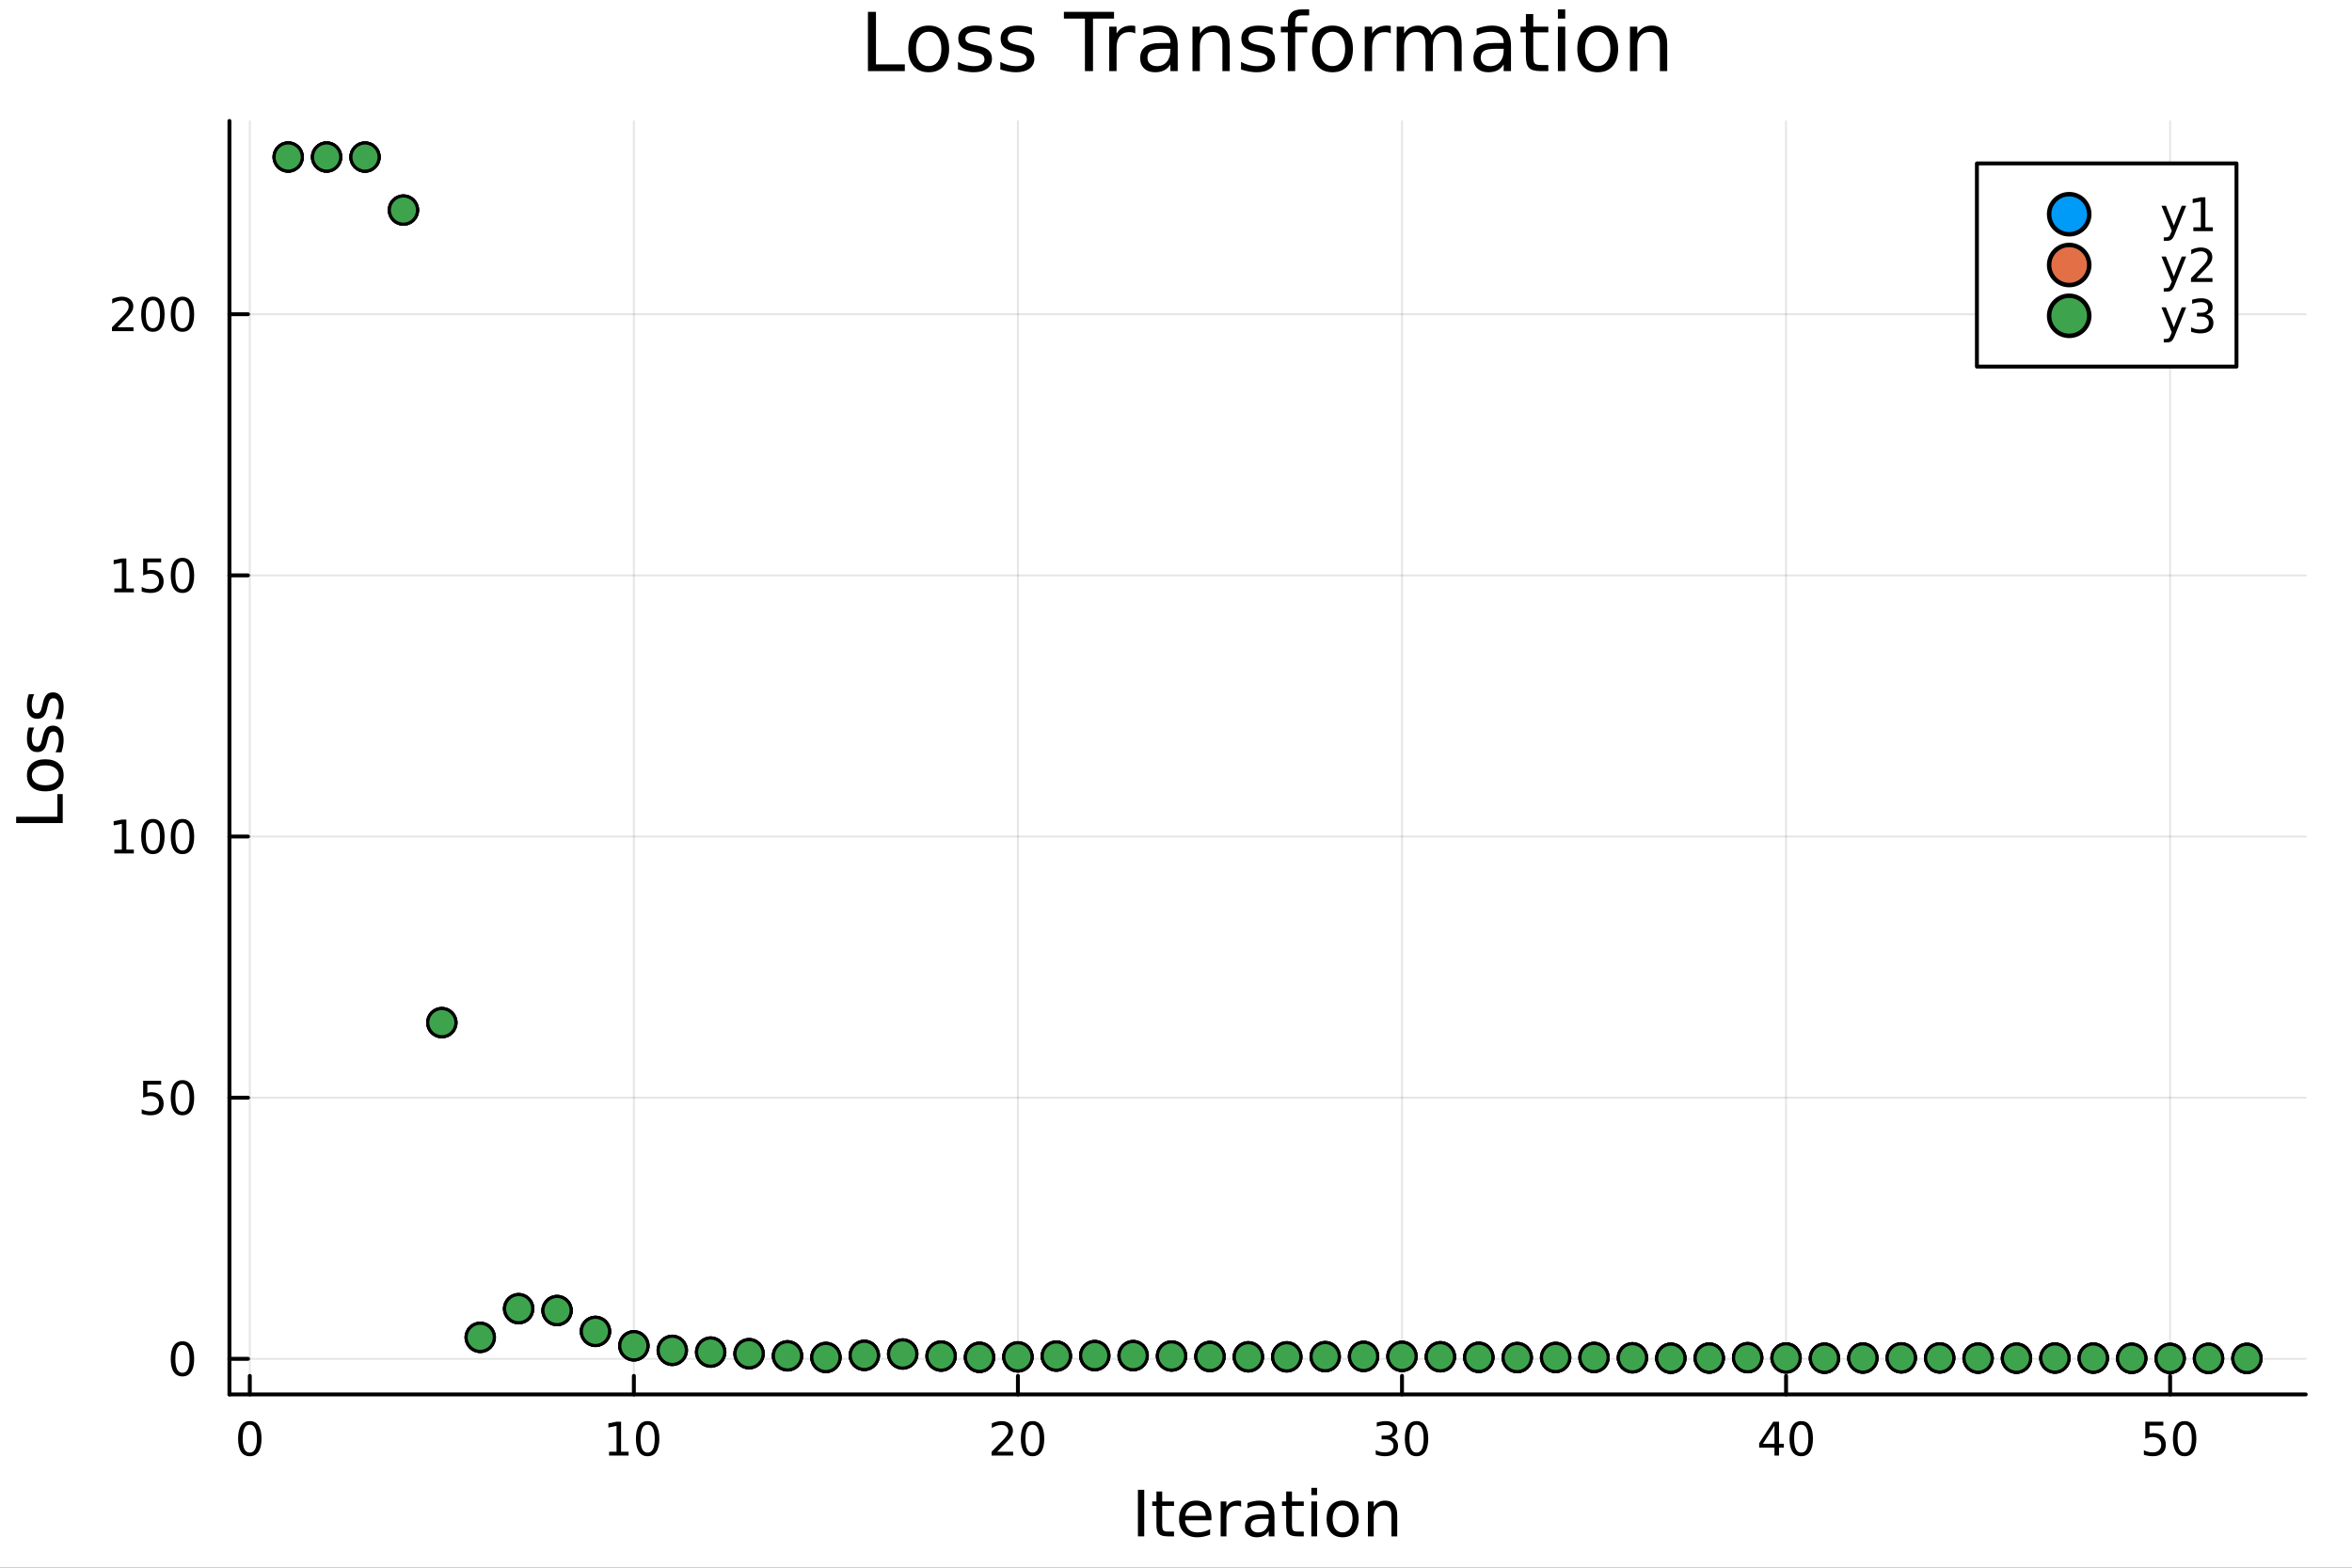 <?xml version="1.0" encoding="utf-8"?>
<svg xmlns="http://www.w3.org/2000/svg" xmlns:xlink="http://www.w3.org/1999/xlink" width="600" height="400" viewBox="0 0 2400 1600">
<rect x="0" y="0" width="2400" height="1600" fill="#333333" stroke="none"/>
<defs>
  <clipPath id="clip970">
    <rect x="0" y="0" width="2400" height="1600"/>
  </clipPath>
</defs>
<path clip-path="url(#clip970)" d="M0 1600 L2400 1600 L2400 0 L0 0  Z" fill="#ffffff" fill-rule="evenodd" fill-opacity="1"/>
<defs>
  <clipPath id="clip971">
    <rect x="480" y="0" width="1681" height="1600"/>
  </clipPath>
</defs>
<path clip-path="url(#clip970)" d="M234.125 1423.18 L2352.76 1423.18 L2352.76 123.472 L234.125 123.472  Z" fill="#ffffff" fill-rule="evenodd" fill-opacity="1"/>
<defs>
  <clipPath id="clip972">
    <rect x="234" y="123" width="2120" height="1301"/>
  </clipPath>
</defs>
<polyline clip-path="url(#clip972)" style="stroke:#000000; stroke-linecap:round; stroke-linejoin:round; stroke-width:2; stroke-opacity:0.1; fill:none" points="254.896,1423.18 254.896,123.472 "/>
<polyline clip-path="url(#clip972)" style="stroke:#000000; stroke-linecap:round; stroke-linejoin:round; stroke-width:2; stroke-opacity:0.1; fill:none" points="646.8,1423.18 646.8,123.472 "/>
<polyline clip-path="url(#clip972)" style="stroke:#000000; stroke-linecap:round; stroke-linejoin:round; stroke-width:2; stroke-opacity:0.1; fill:none" points="1038.7,1423.18 1038.7,123.472 "/>
<polyline clip-path="url(#clip972)" style="stroke:#000000; stroke-linecap:round; stroke-linejoin:round; stroke-width:2; stroke-opacity:0.1; fill:none" points="1430.61,1423.18 1430.61,123.472 "/>
<polyline clip-path="url(#clip972)" style="stroke:#000000; stroke-linecap:round; stroke-linejoin:round; stroke-width:2; stroke-opacity:0.1; fill:none" points="1822.51,1423.18 1822.51,123.472 "/>
<polyline clip-path="url(#clip972)" style="stroke:#000000; stroke-linecap:round; stroke-linejoin:round; stroke-width:2; stroke-opacity:0.1; fill:none" points="2214.41,1423.18 2214.41,123.472 "/>
<polyline clip-path="url(#clip970)" style="stroke:#000000; stroke-linecap:round; stroke-linejoin:round; stroke-width:4; stroke-opacity:1; fill:none" points="234.125,1423.18 2352.76,1423.18 "/>
<polyline clip-path="url(#clip970)" style="stroke:#000000; stroke-linecap:round; stroke-linejoin:round; stroke-width:4; stroke-opacity:1; fill:none" points="254.896,1423.18 254.896,1404.28 "/>
<polyline clip-path="url(#clip970)" style="stroke:#000000; stroke-linecap:round; stroke-linejoin:round; stroke-width:4; stroke-opacity:1; fill:none" points="646.8,1423.18 646.8,1404.28 "/>
<polyline clip-path="url(#clip970)" style="stroke:#000000; stroke-linecap:round; stroke-linejoin:round; stroke-width:4; stroke-opacity:1; fill:none" points="1038.7,1423.18 1038.7,1404.28 "/>
<polyline clip-path="url(#clip970)" style="stroke:#000000; stroke-linecap:round; stroke-linejoin:round; stroke-width:4; stroke-opacity:1; fill:none" points="1430.61,1423.18 1430.61,1404.28 "/>
<polyline clip-path="url(#clip970)" style="stroke:#000000; stroke-linecap:round; stroke-linejoin:round; stroke-width:4; stroke-opacity:1; fill:none" points="1822.51,1423.18 1822.51,1404.28 "/>
<polyline clip-path="url(#clip970)" style="stroke:#000000; stroke-linecap:round; stroke-linejoin:round; stroke-width:4; stroke-opacity:1; fill:none" points="2214.41,1423.18 2214.41,1404.28 "/>
<path clip-path="url(#clip970)" d="M254.896 1454.1 Q251.285 1454.1 249.457 1457.66 Q247.651 1461.2 247.651 1468.33 Q247.651 1475.44 249.457 1479.01 Q251.285 1482.55 254.896 1482.55 Q258.531 1482.55 260.336 1479.01 Q262.165 1475.44 262.165 1468.33 Q262.165 1461.2 260.336 1457.66 Q258.531 1454.1 254.896 1454.1 M254.896 1450.39 Q260.706 1450.39 263.762 1455 Q266.841 1459.58 266.841 1468.33 Q266.841 1477.06 263.762 1481.67 Q260.706 1486.25 254.896 1486.25 Q249.086 1486.25 246.007 1481.67 Q242.952 1477.06 242.952 1468.33 Q242.952 1459.58 246.007 1455 Q249.086 1450.39 254.896 1450.39 Z" fill="#000000" fill-rule="nonzero" fill-opacity="1" /><path clip-path="url(#clip970)" d="M621.487 1481.64 L629.126 1481.64 L629.126 1455.28 L620.816 1456.95 L620.816 1452.69 L629.08 1451.02 L633.756 1451.02 L633.756 1481.64 L641.395 1481.64 L641.395 1485.58 L621.487 1485.58 L621.487 1481.64 Z" fill="#000000" fill-rule="nonzero" fill-opacity="1" /><path clip-path="url(#clip970)" d="M660.839 1454.1 Q657.228 1454.1 655.399 1457.66 Q653.594 1461.2 653.594 1468.33 Q653.594 1475.44 655.399 1479.01 Q657.228 1482.55 660.839 1482.55 Q664.473 1482.55 666.279 1479.01 Q668.108 1475.44 668.108 1468.33 Q668.108 1461.2 666.279 1457.66 Q664.473 1454.1 660.839 1454.1 M660.839 1450.39 Q666.649 1450.39 669.705 1455 Q672.784 1459.58 672.784 1468.33 Q672.784 1477.06 669.705 1481.67 Q666.649 1486.25 660.839 1486.25 Q655.029 1486.25 651.95 1481.67 Q648.895 1477.06 648.895 1468.33 Q648.895 1459.58 651.95 1455 Q655.029 1450.39 660.839 1450.39 Z" fill="#000000" fill-rule="nonzero" fill-opacity="1" /><path clip-path="url(#clip970)" d="M1017.48 1481.64 L1033.8 1481.64 L1033.8 1485.58 L1011.85 1485.58 L1011.85 1481.64 Q1014.51 1478.89 1019.1 1474.26 Q1023.7 1469.61 1024.88 1468.27 Q1027.13 1465.74 1028.01 1464.01 Q1028.91 1462.25 1028.91 1460.56 Q1028.91 1457.8 1026.97 1456.07 Q1025.05 1454.33 1021.94 1454.33 Q1019.75 1454.33 1017.29 1455.09 Q1014.86 1455.86 1012.08 1457.41 L1012.08 1452.69 Q1014.91 1451.55 1017.36 1450.97 Q1019.81 1450.39 1021.85 1450.39 Q1027.22 1450.39 1030.42 1453.08 Q1033.61 1455.77 1033.61 1460.26 Q1033.61 1462.39 1032.8 1464.31 Q1032.01 1466.2 1029.91 1468.8 Q1029.33 1469.47 1026.23 1472.69 Q1023.12 1475.88 1017.48 1481.64 Z" fill="#000000" fill-rule="nonzero" fill-opacity="1" /><path clip-path="url(#clip970)" d="M1053.61 1454.1 Q1050 1454.1 1048.17 1457.66 Q1046.37 1461.2 1046.37 1468.33 Q1046.37 1475.44 1048.17 1479.01 Q1050 1482.55 1053.61 1482.55 Q1057.24 1482.55 1059.05 1479.01 Q1060.88 1475.44 1060.88 1468.33 Q1060.88 1461.2 1059.05 1457.66 Q1057.24 1454.1 1053.61 1454.1 M1053.61 1450.39 Q1059.42 1450.39 1062.48 1455 Q1065.56 1459.58 1065.56 1468.33 Q1065.56 1477.06 1062.48 1481.67 Q1059.42 1486.25 1053.61 1486.25 Q1047.8 1486.25 1044.72 1481.67 Q1041.67 1477.06 1041.67 1468.33 Q1041.67 1459.58 1044.72 1455 Q1047.8 1450.39 1053.61 1450.39 Z" fill="#000000" fill-rule="nonzero" fill-opacity="1" /><path clip-path="url(#clip970)" d="M1419.45 1466.95 Q1422.81 1467.66 1424.68 1469.93 Q1426.58 1472.2 1426.58 1475.53 Q1426.58 1480.65 1423.06 1483.45 Q1419.54 1486.25 1413.06 1486.25 Q1410.88 1486.25 1408.57 1485.81 Q1406.28 1485.39 1403.82 1484.54 L1403.82 1480.02 Q1405.77 1481.16 1408.08 1481.74 Q1410.4 1482.32 1412.92 1482.32 Q1417.32 1482.32 1419.61 1480.58 Q1421.93 1478.84 1421.93 1475.53 Q1421.93 1472.48 1419.77 1470.77 Q1417.64 1469.03 1413.82 1469.03 L1409.8 1469.03 L1409.8 1465.19 L1414.01 1465.19 Q1417.46 1465.19 1419.29 1463.82 Q1421.12 1462.43 1421.12 1459.84 Q1421.12 1457.18 1419.22 1455.77 Q1417.34 1454.33 1413.82 1454.33 Q1411.9 1454.33 1409.7 1454.75 Q1407.51 1455.16 1404.87 1456.04 L1404.87 1451.88 Q1407.53 1451.14 1409.84 1450.77 Q1412.18 1450.39 1414.24 1450.39 Q1419.57 1450.39 1422.67 1452.83 Q1425.77 1455.23 1425.77 1459.35 Q1425.77 1462.22 1424.13 1464.21 Q1422.48 1466.18 1419.45 1466.95 Z" fill="#000000" fill-rule="nonzero" fill-opacity="1" /><path clip-path="url(#clip970)" d="M1445.44 1454.1 Q1441.83 1454.1 1440.01 1457.66 Q1438.2 1461.2 1438.2 1468.33 Q1438.2 1475.44 1440.01 1479.01 Q1441.83 1482.55 1445.44 1482.55 Q1449.08 1482.55 1450.88 1479.01 Q1452.71 1475.44 1452.71 1468.33 Q1452.71 1461.2 1450.88 1457.66 Q1449.08 1454.1 1445.44 1454.1 M1445.44 1450.39 Q1451.25 1450.39 1454.31 1455 Q1457.39 1459.58 1457.39 1468.33 Q1457.39 1477.06 1454.31 1481.67 Q1451.25 1486.25 1445.44 1486.25 Q1439.63 1486.25 1436.56 1481.67 Q1433.5 1477.06 1433.5 1468.33 Q1433.5 1459.58 1436.56 1455 Q1439.63 1450.39 1445.44 1450.39 Z" fill="#000000" fill-rule="nonzero" fill-opacity="1" /><path clip-path="url(#clip970)" d="M1810.68 1455.09 L1798.88 1473.54 L1810.68 1473.54 L1810.68 1455.09 M1809.45 1451.02 L1815.33 1451.02 L1815.33 1473.54 L1820.27 1473.54 L1820.27 1477.43 L1815.33 1477.43 L1815.33 1485.58 L1810.68 1485.58 L1810.68 1477.43 L1795.08 1477.43 L1795.08 1472.92 L1809.45 1451.02 Z" fill="#000000" fill-rule="nonzero" fill-opacity="1" /><path clip-path="url(#clip970)" d="M1838 1454.1 Q1834.39 1454.1 1832.56 1457.66 Q1830.75 1461.2 1830.75 1468.33 Q1830.75 1475.44 1832.56 1479.01 Q1834.39 1482.55 1838 1482.55 Q1841.63 1482.55 1843.44 1479.01 Q1845.26 1475.44 1845.26 1468.33 Q1845.26 1461.2 1843.44 1457.66 Q1841.63 1454.1 1838 1454.1 M1838 1450.39 Q1843.81 1450.39 1846.86 1455 Q1849.94 1459.58 1849.94 1468.33 Q1849.94 1477.06 1846.86 1481.67 Q1843.81 1486.25 1838 1486.25 Q1832.19 1486.25 1829.11 1481.67 Q1826.05 1477.06 1826.05 1468.33 Q1826.05 1459.58 1829.11 1455 Q1832.19 1450.39 1838 1450.39 Z" fill="#000000" fill-rule="nonzero" fill-opacity="1" /><path clip-path="url(#clip970)" d="M2189.11 1451.02 L2207.47 1451.02 L2207.47 1454.96 L2193.4 1454.96 L2193.4 1463.43 Q2194.41 1463.08 2195.43 1462.92 Q2196.45 1462.73 2197.47 1462.73 Q2203.26 1462.73 2206.64 1465.9 Q2210.02 1469.08 2210.02 1474.49 Q2210.02 1480.07 2206.54 1483.17 Q2203.07 1486.25 2196.75 1486.25 Q2194.58 1486.25 2192.31 1485.88 Q2190.06 1485.51 2187.65 1484.77 L2187.65 1480.07 Q2189.74 1481.2 2191.96 1481.76 Q2194.18 1482.32 2196.66 1482.32 Q2200.66 1482.32 2203 1480.21 Q2205.34 1478.1 2205.34 1474.49 Q2205.34 1470.88 2203 1468.77 Q2200.66 1466.67 2196.66 1466.67 Q2194.78 1466.67 2192.91 1467.08 Q2191.06 1467.5 2189.11 1468.38 L2189.11 1451.02 Z" fill="#000000" fill-rule="nonzero" fill-opacity="1" /><path clip-path="url(#clip970)" d="M2229.23 1454.1 Q2225.62 1454.1 2223.79 1457.66 Q2221.98 1461.2 2221.98 1468.33 Q2221.98 1475.44 2223.79 1479.01 Q2225.62 1482.55 2229.23 1482.55 Q2232.86 1482.55 2234.67 1479.01 Q2236.5 1475.44 2236.5 1468.33 Q2236.5 1461.2 2234.67 1457.66 Q2232.86 1454.1 2229.23 1454.1 M2229.23 1450.39 Q2235.04 1450.39 2238.09 1455 Q2241.17 1459.58 2241.17 1468.33 Q2241.17 1477.06 2238.09 1481.67 Q2235.04 1486.25 2229.23 1486.25 Q2223.42 1486.25 2220.34 1481.67 Q2217.28 1477.06 2217.28 1468.33 Q2217.28 1459.58 2220.34 1455 Q2223.42 1450.39 2229.23 1450.39 Z" fill="#000000" fill-rule="nonzero" fill-opacity="1" /><path clip-path="url(#clip970)" d="M1161.16 1520.52 L1167.59 1520.52 L1167.59 1568.04 L1161.16 1568.04 L1161.16 1520.52 Z" fill="#000000" fill-rule="nonzero" fill-opacity="1" /><path clip-path="url(#clip970)" d="M1185.92 1522.27 L1185.92 1532.4 L1197.99 1532.4 L1197.99 1536.95 L1185.92 1536.95 L1185.92 1556.3 Q1185.92 1560.66 1187.1 1561.9 Q1188.31 1563.14 1191.97 1563.14 L1197.99 1563.14 L1197.99 1568.04 L1191.97 1568.04 Q1185.19 1568.04 1182.61 1565.53 Q1180.04 1562.98 1180.04 1556.3 L1180.04 1536.95 L1175.74 1536.95 L1175.74 1532.4 L1180.04 1532.4 L1180.04 1522.27 L1185.92 1522.27 Z" fill="#000000" fill-rule="nonzero" fill-opacity="1" /><path clip-path="url(#clip970)" d="M1236.18 1548.76 L1236.18 1551.62 L1209.25 1551.62 Q1209.64 1557.67 1212.88 1560.85 Q1216.16 1564 1221.99 1564 Q1225.36 1564 1228.51 1563.17 Q1231.69 1562.35 1234.81 1560.69 L1234.81 1566.23 Q1231.66 1567.57 1228.35 1568.27 Q1225.04 1568.97 1221.64 1568.97 Q1213.11 1568.97 1208.11 1564 Q1203.14 1559.04 1203.14 1550.57 Q1203.14 1541.82 1207.85 1536.69 Q1212.6 1531.54 1220.62 1531.54 Q1227.81 1531.54 1231.98 1536.18 Q1236.18 1540.8 1236.18 1548.76 M1230.32 1547.04 Q1230.26 1542.23 1227.62 1539.37 Q1225.01 1536.5 1220.68 1536.5 Q1215.78 1536.5 1212.82 1539.27 Q1209.89 1542.04 1209.45 1547.07 L1230.32 1547.04 Z" fill="#000000" fill-rule="nonzero" fill-opacity="1" /><path clip-path="url(#clip970)" d="M1266.45 1537.87 Q1265.46 1537.3 1264.29 1537.04 Q1263.14 1536.76 1261.74 1536.76 Q1256.77 1536.76 1254.1 1540 Q1251.46 1543.22 1251.46 1549.27 L1251.46 1568.04 L1245.57 1568.04 L1245.57 1532.4 L1251.46 1532.4 L1251.46 1537.93 Q1253.3 1534.69 1256.26 1533.13 Q1259.23 1531.54 1263.46 1531.54 Q1264.06 1531.54 1264.79 1531.63 Q1265.53 1531.7 1266.42 1531.85 L1266.45 1537.87 Z" fill="#000000" fill-rule="nonzero" fill-opacity="1" /><path clip-path="url(#clip970)" d="M1288.79 1550.12 Q1281.7 1550.12 1278.96 1551.75 Q1276.22 1553.37 1276.22 1557.29 Q1276.22 1560.4 1278.26 1562.25 Q1280.33 1564.07 1283.86 1564.07 Q1288.73 1564.07 1291.66 1560.63 Q1294.62 1557.16 1294.62 1551.43 L1294.62 1550.12 L1288.79 1550.12 M1300.47 1547.71 L1300.47 1568.04 L1294.62 1568.04 L1294.62 1562.63 Q1292.61 1565.88 1289.62 1567.44 Q1286.63 1568.97 1282.3 1568.97 Q1276.83 1568.97 1273.58 1565.91 Q1270.36 1562.82 1270.36 1557.67 Q1270.36 1551.65 1274.38 1548.6 Q1278.42 1545.54 1286.41 1545.54 L1294.62 1545.54 L1294.62 1544.97 Q1294.62 1540.93 1291.94 1538.73 Q1289.3 1536.5 1284.5 1536.5 Q1281.44 1536.5 1278.54 1537.23 Q1275.65 1537.97 1272.97 1539.43 L1272.97 1534.02 Q1276.19 1532.78 1279.21 1532.17 Q1282.24 1531.54 1285.1 1531.54 Q1292.84 1531.54 1296.66 1535.55 Q1300.47 1539.56 1300.47 1547.71 Z" fill="#000000" fill-rule="nonzero" fill-opacity="1" /><path clip-path="url(#clip970)" d="M1318.33 1522.27 L1318.33 1532.4 L1330.39 1532.4 L1330.39 1536.95 L1318.33 1536.95 L1318.33 1556.3 Q1318.33 1560.66 1319.51 1561.9 Q1320.72 1563.14 1324.38 1563.14 L1330.39 1563.14 L1330.39 1568.04 L1324.38 1568.04 Q1317.6 1568.04 1315.02 1565.53 Q1312.44 1562.98 1312.44 1556.3 L1312.44 1536.95 L1308.15 1536.95 L1308.15 1532.4 L1312.44 1532.4 L1312.44 1522.27 L1318.33 1522.27 Z" fill="#000000" fill-rule="nonzero" fill-opacity="1" /><path clip-path="url(#clip970)" d="M1338.1 1532.4 L1343.95 1532.4 L1343.95 1568.04 L1338.1 1568.04 L1338.1 1532.4 M1338.1 1518.52 L1343.95 1518.52 L1343.95 1525.93 L1338.1 1525.93 L1338.1 1518.52 Z" fill="#000000" fill-rule="nonzero" fill-opacity="1" /><path clip-path="url(#clip970)" d="M1370.02 1536.5 Q1365.31 1536.5 1362.57 1540.19 Q1359.83 1543.85 1359.83 1550.25 Q1359.83 1556.65 1362.54 1560.34 Q1365.28 1564 1370.02 1564 Q1374.7 1564 1377.44 1560.31 Q1380.17 1556.62 1380.17 1550.25 Q1380.17 1543.92 1377.44 1540.23 Q1374.7 1536.5 1370.02 1536.5 M1370.02 1531.54 Q1377.66 1531.54 1382.02 1536.5 Q1386.38 1541.47 1386.38 1550.25 Q1386.38 1559 1382.02 1564 Q1377.66 1568.97 1370.02 1568.97 Q1362.35 1568.97 1357.99 1564 Q1353.66 1559 1353.66 1550.25 Q1353.66 1541.47 1357.99 1536.5 Q1362.35 1531.54 1370.02 1531.54 Z" fill="#000000" fill-rule="nonzero" fill-opacity="1" /><path clip-path="url(#clip970)" d="M1425.72 1546.53 L1425.72 1568.04 L1419.86 1568.04 L1419.86 1546.72 Q1419.86 1541.66 1417.89 1539.14 Q1415.92 1536.63 1411.97 1536.63 Q1407.23 1536.63 1404.49 1539.65 Q1401.75 1542.68 1401.75 1547.9 L1401.75 1568.04 L1395.86 1568.04 L1395.86 1532.4 L1401.75 1532.4 L1401.75 1537.93 Q1403.85 1534.72 1406.69 1533.13 Q1409.55 1531.54 1413.28 1531.54 Q1419.42 1531.54 1422.57 1535.36 Q1425.72 1539.14 1425.72 1546.53 Z" fill="#000000" fill-rule="nonzero" fill-opacity="1" /><polyline clip-path="url(#clip972)" style="stroke:#000000; stroke-linecap:round; stroke-linejoin:round; stroke-width:2; stroke-opacity:0.1; fill:none" points="234.125,1386.84 2352.76,1386.84 "/>
<polyline clip-path="url(#clip972)" style="stroke:#000000; stroke-linecap:round; stroke-linejoin:round; stroke-width:2; stroke-opacity:0.1; fill:none" points="234.125,1120.31 2352.76,1120.31 "/>
<polyline clip-path="url(#clip972)" style="stroke:#000000; stroke-linecap:round; stroke-linejoin:round; stroke-width:2; stroke-opacity:0.1; fill:none" points="234.125,853.771 2352.76,853.771 "/>
<polyline clip-path="url(#clip972)" style="stroke:#000000; stroke-linecap:round; stroke-linejoin:round; stroke-width:2; stroke-opacity:0.1; fill:none" points="234.125,587.236 2352.76,587.236 "/>
<polyline clip-path="url(#clip972)" style="stroke:#000000; stroke-linecap:round; stroke-linejoin:round; stroke-width:2; stroke-opacity:0.1; fill:none" points="234.125,320.7 2352.76,320.7 "/>
<polyline clip-path="url(#clip970)" style="stroke:#000000; stroke-linecap:round; stroke-linejoin:round; stroke-width:4; stroke-opacity:1; fill:none" points="234.125,1423.18 234.125,123.472 "/>
<polyline clip-path="url(#clip970)" style="stroke:#000000; stroke-linecap:round; stroke-linejoin:round; stroke-width:4; stroke-opacity:1; fill:none" points="234.125,1386.84 253.023,1386.84 "/>
<polyline clip-path="url(#clip970)" style="stroke:#000000; stroke-linecap:round; stroke-linejoin:round; stroke-width:4; stroke-opacity:1; fill:none" points="234.125,1120.31 253.023,1120.31 "/>
<polyline clip-path="url(#clip970)" style="stroke:#000000; stroke-linecap:round; stroke-linejoin:round; stroke-width:4; stroke-opacity:1; fill:none" points="234.125,853.771 253.023,853.771 "/>
<polyline clip-path="url(#clip970)" style="stroke:#000000; stroke-linecap:round; stroke-linejoin:round; stroke-width:4; stroke-opacity:1; fill:none" points="234.125,587.236 253.023,587.236 "/>
<polyline clip-path="url(#clip970)" style="stroke:#000000; stroke-linecap:round; stroke-linejoin:round; stroke-width:4; stroke-opacity:1; fill:none" points="234.125,320.7 253.023,320.7 "/>
<path clip-path="url(#clip970)" d="M186.181 1372.64 Q182.57 1372.64 180.741 1376.21 Q178.936 1379.75 178.936 1386.88 Q178.936 1393.98 180.741 1397.55 Q182.57 1401.09 186.181 1401.09 Q189.815 1401.09 191.621 1397.55 Q193.45 1393.98 193.45 1386.88 Q193.45 1379.75 191.621 1376.21 Q189.815 1372.64 186.181 1372.64 M186.181 1368.94 Q191.991 1368.94 195.047 1373.54 Q198.125 1378.13 198.125 1386.88 Q198.125 1395.6 195.047 1400.21 Q191.991 1404.79 186.181 1404.79 Q180.371 1404.79 177.292 1400.21 Q174.237 1395.6 174.237 1386.88 Q174.237 1378.13 177.292 1373.54 Q180.371 1368.94 186.181 1368.94 Z" fill="#000000" fill-rule="nonzero" fill-opacity="1" /><path clip-path="url(#clip970)" d="M146.066 1103.03 L164.422 1103.03 L164.422 1106.96 L150.348 1106.96 L150.348 1115.43 Q151.366 1115.09 152.385 1114.92 Q153.403 1114.74 154.422 1114.74 Q160.209 1114.74 163.589 1117.91 Q166.968 1121.08 166.968 1126.5 Q166.968 1132.08 163.496 1135.18 Q160.024 1138.26 153.704 1138.26 Q151.528 1138.26 149.26 1137.89 Q147.015 1137.52 144.607 1136.78 L144.607 1132.08 Q146.691 1133.21 148.913 1133.77 Q151.135 1134.32 153.612 1134.32 Q157.616 1134.32 159.954 1132.22 Q162.292 1130.11 162.292 1126.5 Q162.292 1122.89 159.954 1120.78 Q157.616 1118.67 153.612 1118.67 Q151.737 1118.67 149.862 1119.09 Q148.01 1119.51 146.066 1120.39 L146.066 1103.03 Z" fill="#000000" fill-rule="nonzero" fill-opacity="1" /><path clip-path="url(#clip970)" d="M186.181 1106.11 Q182.57 1106.11 180.741 1109.67 Q178.936 1113.21 178.936 1120.34 Q178.936 1127.45 180.741 1131.01 Q182.57 1134.55 186.181 1134.55 Q189.815 1134.55 191.621 1131.01 Q193.45 1127.45 193.45 1120.34 Q193.45 1113.21 191.621 1109.67 Q189.815 1106.11 186.181 1106.11 M186.181 1102.4 Q191.991 1102.4 195.047 1107.01 Q198.125 1111.59 198.125 1120.34 Q198.125 1129.07 195.047 1133.67 Q191.991 1138.26 186.181 1138.26 Q180.371 1138.26 177.292 1133.67 Q174.237 1129.07 174.237 1120.34 Q174.237 1111.59 177.292 1107.01 Q180.371 1102.4 186.181 1102.4 Z" fill="#000000" fill-rule="nonzero" fill-opacity="1" /><path clip-path="url(#clip970)" d="M116.668 867.116 L124.306 867.116 L124.306 840.75 L115.996 842.417 L115.996 838.158 L124.26 836.491 L128.936 836.491 L128.936 867.116 L136.575 867.116 L136.575 871.051 L116.668 871.051 L116.668 867.116 Z" fill="#000000" fill-rule="nonzero" fill-opacity="1" /><path clip-path="url(#clip970)" d="M156.019 839.57 Q152.408 839.57 150.579 843.135 Q148.774 846.676 148.774 853.806 Q148.774 860.912 150.579 864.477 Q152.408 868.019 156.019 868.019 Q159.653 868.019 161.459 864.477 Q163.288 860.912 163.288 853.806 Q163.288 846.676 161.459 843.135 Q159.653 839.57 156.019 839.57 M156.019 835.866 Q161.829 835.866 164.885 840.473 Q167.964 845.056 167.964 853.806 Q167.964 862.533 164.885 867.139 Q161.829 871.722 156.019 871.722 Q150.209 871.722 147.13 867.139 Q144.075 862.533 144.075 853.806 Q144.075 845.056 147.13 840.473 Q150.209 835.866 156.019 835.866 Z" fill="#000000" fill-rule="nonzero" fill-opacity="1" /><path clip-path="url(#clip970)" d="M186.181 839.57 Q182.57 839.57 180.741 843.135 Q178.936 846.676 178.936 853.806 Q178.936 860.912 180.741 864.477 Q182.57 868.019 186.181 868.019 Q189.815 868.019 191.621 864.477 Q193.45 860.912 193.45 853.806 Q193.45 846.676 191.621 843.135 Q189.815 839.57 186.181 839.57 M186.181 835.866 Q191.991 835.866 195.047 840.473 Q198.125 845.056 198.125 853.806 Q198.125 862.533 195.047 867.139 Q191.991 871.722 186.181 871.722 Q180.371 871.722 177.292 867.139 Q174.237 862.533 174.237 853.806 Q174.237 845.056 177.292 840.473 Q180.371 835.866 186.181 835.866 Z" fill="#000000" fill-rule="nonzero" fill-opacity="1" /><path clip-path="url(#clip970)" d="M116.668 600.581 L124.306 600.581 L124.306 574.215 L115.996 575.882 L115.996 571.622 L124.26 569.956 L128.936 569.956 L128.936 600.581 L136.575 600.581 L136.575 604.516 L116.668 604.516 L116.668 600.581 Z" fill="#000000" fill-rule="nonzero" fill-opacity="1" /><path clip-path="url(#clip970)" d="M146.066 569.956 L164.422 569.956 L164.422 573.891 L150.348 573.891 L150.348 582.363 Q151.366 582.016 152.385 581.854 Q153.403 581.669 154.422 581.669 Q160.209 581.669 163.589 584.84 Q166.968 588.011 166.968 593.428 Q166.968 599.007 163.496 602.108 Q160.024 605.187 153.704 605.187 Q151.528 605.187 149.26 604.817 Q147.015 604.446 144.607 603.706 L144.607 599.007 Q146.691 600.141 148.913 600.696 Q151.135 601.252 153.612 601.252 Q157.616 601.252 159.954 599.145 Q162.292 597.039 162.292 593.428 Q162.292 589.817 159.954 587.71 Q157.616 585.604 153.612 585.604 Q151.737 585.604 149.862 586.02 Q148.01 586.437 146.066 587.317 L146.066 569.956 Z" fill="#000000" fill-rule="nonzero" fill-opacity="1" /><path clip-path="url(#clip970)" d="M186.181 573.034 Q182.57 573.034 180.741 576.599 Q178.936 580.141 178.936 587.27 Q178.936 594.377 180.741 597.942 Q182.57 601.483 186.181 601.483 Q189.815 601.483 191.621 597.942 Q193.45 594.377 193.45 587.27 Q193.45 580.141 191.621 576.599 Q189.815 573.034 186.181 573.034 M186.181 569.331 Q191.991 569.331 195.047 573.937 Q198.125 578.521 198.125 587.27 Q198.125 595.997 195.047 600.604 Q191.991 605.187 186.181 605.187 Q180.371 605.187 177.292 600.604 Q174.237 595.997 174.237 587.27 Q174.237 578.521 177.292 573.937 Q180.371 569.331 186.181 569.331 Z" fill="#000000" fill-rule="nonzero" fill-opacity="1" /><path clip-path="url(#clip970)" d="M119.885 334.045 L136.204 334.045 L136.204 337.98 L114.26 337.98 L114.26 334.045 Q116.922 331.291 121.505 326.661 Q126.112 322.008 127.292 320.666 Q129.538 318.143 130.417 316.406 Q131.32 314.647 131.32 312.957 Q131.32 310.203 129.376 308.467 Q127.455 306.731 124.353 306.731 Q122.154 306.731 119.7 307.494 Q117.269 308.258 114.492 309.809 L114.492 305.087 Q117.316 303.953 119.769 303.374 Q122.223 302.795 124.26 302.795 Q129.63 302.795 132.825 305.481 Q136.019 308.166 136.019 312.656 Q136.019 314.786 135.209 316.707 Q134.422 318.605 132.316 321.198 Q131.737 321.869 128.635 325.087 Q125.533 328.281 119.885 334.045 Z" fill="#000000" fill-rule="nonzero" fill-opacity="1" /><path clip-path="url(#clip970)" d="M156.019 306.499 Q152.408 306.499 150.579 310.064 Q148.774 313.606 148.774 320.735 Q148.774 327.842 150.579 331.406 Q152.408 334.948 156.019 334.948 Q159.653 334.948 161.459 331.406 Q163.288 327.842 163.288 320.735 Q163.288 313.606 161.459 310.064 Q159.653 306.499 156.019 306.499 M156.019 302.795 Q161.829 302.795 164.885 307.402 Q167.964 311.985 167.964 320.735 Q167.964 329.462 164.885 334.068 Q161.829 338.652 156.019 338.652 Q150.209 338.652 147.13 334.068 Q144.075 329.462 144.075 320.735 Q144.075 311.985 147.13 307.402 Q150.209 302.795 156.019 302.795 Z" fill="#000000" fill-rule="nonzero" fill-opacity="1" /><path clip-path="url(#clip970)" d="M186.181 306.499 Q182.57 306.499 180.741 310.064 Q178.936 313.606 178.936 320.735 Q178.936 327.842 180.741 331.406 Q182.57 334.948 186.181 334.948 Q189.815 334.948 191.621 331.406 Q193.45 327.842 193.45 320.735 Q193.45 313.606 191.621 310.064 Q189.815 306.499 186.181 306.499 M186.181 302.795 Q191.991 302.795 195.047 307.402 Q198.125 311.985 198.125 320.735 Q198.125 329.462 195.047 334.068 Q191.991 338.652 186.181 338.652 Q180.371 338.652 177.292 334.068 Q174.237 329.462 174.237 320.735 Q174.237 311.985 177.292 307.402 Q180.371 302.795 186.181 302.795 Z" fill="#000000" fill-rule="nonzero" fill-opacity="1" /><path clip-path="url(#clip970)" d="M16.484 840.023 L16.484 833.593 L58.593 833.593 L58.593 810.454 L64.004 810.454 L64.004 840.023 L16.484 840.023 Z" fill="#000000" fill-rule="nonzero" fill-opacity="1" /><path clip-path="url(#clip970)" d="M32.462 791.293 Q32.462 796.004 36.154 798.741 Q39.815 801.478 46.212 801.478 Q52.609 801.478 56.302 798.773 Q59.962 796.036 59.962 791.293 Q59.962 786.614 56.27 783.877 Q52.578 781.14 46.212 781.14 Q39.878 781.14 36.186 783.877 Q32.462 786.614 32.462 791.293 M27.497 791.293 Q27.497 783.654 32.462 779.294 Q37.427 774.933 46.212 774.933 Q54.965 774.933 59.962 779.294 Q64.927 783.654 64.927 791.293 Q64.927 798.964 59.962 803.324 Q54.965 807.653 46.212 807.653 Q37.427 807.653 32.462 803.324 Q27.497 798.964 27.497 791.293 Z" fill="#000000" fill-rule="nonzero" fill-opacity="1" /><path clip-path="url(#clip970)" d="M29.407 742.5 L34.945 742.5 Q33.672 744.983 33.035 747.656 Q32.398 750.33 32.398 753.194 Q32.398 757.555 33.735 759.751 Q35.072 761.915 37.746 761.915 Q39.783 761.915 40.96 760.356 Q42.106 758.796 43.157 754.086 L43.602 752.08 Q44.939 745.842 47.39 743.232 Q49.809 740.59 54.169 740.59 Q59.134 740.59 62.031 744.537 Q64.927 748.452 64.927 755.327 Q64.927 758.192 64.354 761.311 Q63.813 764.398 62.699 767.836 L56.652 767.836 Q58.339 764.589 59.198 761.438 Q60.026 758.287 60.026 755.2 Q60.026 751.062 58.625 748.834 Q57.193 746.606 54.615 746.606 Q52.228 746.606 50.955 748.229 Q49.681 749.821 48.504 755.263 L48.026 757.3 Q46.88 762.743 44.525 765.162 Q42.138 767.581 38 767.581 Q32.971 767.581 30.234 764.016 Q27.497 760.451 27.497 753.895 Q27.497 750.648 27.974 747.784 Q28.452 744.919 29.407 742.5 Z" fill="#000000" fill-rule="nonzero" fill-opacity="1" /><path clip-path="url(#clip970)" d="M29.407 708.539 L34.945 708.539 Q33.672 711.022 33.035 713.695 Q32.398 716.369 32.398 719.233 Q32.398 723.594 33.735 725.79 Q35.072 727.954 37.746 727.954 Q39.783 727.954 40.96 726.395 Q42.106 724.835 43.157 720.125 L43.602 718.119 Q44.939 711.881 47.39 709.271 Q49.809 706.629 54.169 706.629 Q59.134 706.629 62.031 710.576 Q64.927 714.491 64.927 721.366 Q64.927 724.23 64.354 727.35 Q63.813 730.437 62.699 733.875 L56.652 733.875 Q58.339 730.628 59.198 727.477 Q60.026 724.326 60.026 721.239 Q60.026 717.101 58.625 714.873 Q57.193 712.645 54.615 712.645 Q52.228 712.645 50.955 714.268 Q49.681 715.86 48.504 721.302 L48.026 723.339 Q46.88 728.782 44.525 731.201 Q42.138 733.62 38 733.62 Q32.971 733.62 30.234 730.055 Q27.497 726.49 27.497 719.934 Q27.497 716.687 27.974 713.823 Q28.452 710.958 29.407 708.539 Z" fill="#000000" fill-rule="nonzero" fill-opacity="1" /><path clip-path="url(#clip970)" d="M885.656 12.096 L893.839 12.096 L893.839 65.689 L923.289 65.689 L923.289 72.576 L885.656 72.576 L885.656 12.096 Z" fill="#000000" fill-rule="nonzero" fill-opacity="1" /><path clip-path="url(#clip970)" d="M947.676 32.431 Q941.68 32.431 938.197 37.131 Q934.713 41.789 934.713 49.931 Q934.713 58.074 938.156 62.773 Q941.64 67.431 947.676 67.431 Q953.631 67.431 957.114 62.732 Q960.598 58.033 960.598 49.931 Q960.598 41.87 957.114 37.171 Q953.631 32.431 947.676 32.431 M947.676 26.112 Q957.398 26.112 962.948 32.431 Q968.497 38.751 968.497 49.931 Q968.497 61.071 962.948 67.431 Q957.398 73.751 947.676 73.751 Q937.913 73.751 932.363 67.431 Q926.854 61.071 926.854 49.931 Q926.854 38.751 932.363 32.431 Q937.913 26.112 947.676 26.112 Z" fill="#000000" fill-rule="nonzero" fill-opacity="1" /><path clip-path="url(#clip970)" d="M1009.78 28.543 L1009.78 35.591 Q1006.62 33.971 1003.21 33.161 Q999.811 32.35 996.165 32.35 Q990.615 32.35 987.82 34.052 Q985.066 35.753 985.066 39.156 Q985.066 41.749 987.051 43.248 Q989.035 44.706 995.031 46.043 L997.583 46.61 Q1005.52 48.311 1008.84 51.43 Q1012.21 54.509 1012.21 60.059 Q1012.21 66.378 1007.18 70.064 Q1002.2 73.751 993.451 73.751 Q989.805 73.751 985.835 73.022 Q981.906 72.333 977.531 70.915 L977.531 63.218 Q981.663 65.365 985.673 66.459 Q989.684 67.512 993.613 67.512 Q998.879 67.512 1001.71 65.73 Q1004.55 63.907 1004.55 60.626 Q1004.55 57.588 1002.48 55.967 Q1000.46 54.347 993.532 52.848 L990.939 52.24 Q984.012 50.782 980.934 47.785 Q977.855 44.746 977.855 39.48 Q977.855 33.08 982.392 29.596 Q986.929 26.112 995.274 26.112 Q999.406 26.112 1003.05 26.72 Q1006.7 27.327 1009.78 28.543 Z" fill="#000000" fill-rule="nonzero" fill-opacity="1" /><path clip-path="url(#clip970)" d="M1053 28.543 L1053 35.591 Q1049.84 33.971 1046.44 33.161 Q1043.03 32.35 1039.39 32.35 Q1033.84 32.35 1031.04 34.052 Q1028.29 35.753 1028.29 39.156 Q1028.29 41.749 1030.27 43.248 Q1032.26 44.706 1038.25 46.043 L1040.81 46.61 Q1048.75 48.311 1052.07 51.43 Q1055.43 54.509 1055.43 60.059 Q1055.43 66.378 1050.41 70.064 Q1045.42 73.751 1036.67 73.751 Q1033.03 73.751 1029.06 73.022 Q1025.13 72.333 1020.75 70.915 L1020.75 63.218 Q1024.89 65.365 1028.9 66.459 Q1032.91 67.512 1036.84 67.512 Q1042.1 67.512 1044.94 65.73 Q1047.77 63.907 1047.77 60.626 Q1047.77 57.588 1045.71 55.967 Q1043.68 54.347 1036.76 52.848 L1034.16 52.24 Q1027.24 50.782 1024.16 47.785 Q1021.08 44.746 1021.08 39.48 Q1021.08 33.08 1025.62 29.596 Q1030.15 26.112 1038.5 26.112 Q1042.63 26.112 1046.27 26.72 Q1049.92 27.327 1053 28.543 Z" fill="#000000" fill-rule="nonzero" fill-opacity="1" /><path clip-path="url(#clip970)" d="M1085.61 12.096 L1136.77 12.096 L1136.77 18.983 L1115.3 18.983 L1115.3 72.576 L1107.08 72.576 L1107.08 18.983 L1085.61 18.983 L1085.61 12.096 Z" fill="#000000" fill-rule="nonzero" fill-opacity="1" /><path clip-path="url(#clip970)" d="M1158.44 34.173 Q1157.19 33.444 1155.69 33.12 Q1154.23 32.756 1152.45 32.756 Q1146.13 32.756 1142.73 36.888 Q1139.36 40.979 1139.36 48.676 L1139.36 72.576 L1131.87 72.576 L1131.87 27.206 L1139.36 27.206 L1139.36 34.254 Q1141.71 30.122 1145.48 28.138 Q1149.25 26.112 1154.64 26.112 Q1155.41 26.112 1156.34 26.234 Q1157.27 26.315 1158.4 26.517 L1158.44 34.173 Z" fill="#000000" fill-rule="nonzero" fill-opacity="1" /><path clip-path="url(#clip970)" d="M1186.88 49.769 Q1177.85 49.769 1174.36 51.835 Q1170.88 53.901 1170.88 58.884 Q1170.88 62.854 1173.47 65.203 Q1176.11 67.512 1180.6 67.512 Q1186.8 67.512 1190.53 63.137 Q1194.29 58.722 1194.29 51.43 L1194.29 49.769 L1186.88 49.769 M1201.75 46.691 L1201.75 72.576 L1194.29 72.576 L1194.29 65.689 Q1191.74 69.821 1187.93 71.806 Q1184.13 73.751 1178.62 73.751 Q1171.65 73.751 1167.52 69.862 Q1163.43 65.933 1163.43 59.37 Q1163.43 51.714 1168.53 47.825 Q1173.68 43.936 1183.84 43.936 L1194.29 43.936 L1194.29 43.207 Q1194.29 38.062 1190.89 35.267 Q1187.53 32.431 1181.41 32.431 Q1177.52 32.431 1173.84 33.363 Q1170.15 34.295 1166.75 36.158 L1166.75 29.272 Q1170.84 27.692 1174.69 26.922 Q1178.54 26.112 1182.18 26.112 Q1192.03 26.112 1196.89 31.216 Q1201.75 36.32 1201.75 46.691 Z" fill="#000000" fill-rule="nonzero" fill-opacity="1" /><path clip-path="url(#clip970)" d="M1254.82 45.192 L1254.82 72.576 L1247.36 72.576 L1247.36 45.435 Q1247.36 38.994 1244.85 35.794 Q1242.34 32.594 1237.32 32.594 Q1231.28 32.594 1227.8 36.442 Q1224.31 40.29 1224.31 46.934 L1224.31 72.576 L1216.82 72.576 L1216.82 27.206 L1224.31 27.206 L1224.31 34.254 Q1226.99 30.163 1230.59 28.138 Q1234.24 26.112 1238.98 26.112 Q1246.79 26.112 1250.8 30.973 Q1254.82 35.794 1254.82 45.192 Z" fill="#000000" fill-rule="nonzero" fill-opacity="1" /><path clip-path="url(#clip970)" d="M1298.61 28.543 L1298.61 35.591 Q1295.45 33.971 1292.04 33.161 Q1288.64 32.35 1284.99 32.35 Q1279.44 32.35 1276.65 34.052 Q1273.9 35.753 1273.9 39.156 Q1273.9 41.749 1275.88 43.248 Q1277.86 44.706 1283.86 46.043 L1286.41 46.61 Q1294.35 48.311 1297.67 51.43 Q1301.04 54.509 1301.04 60.059 Q1301.04 66.378 1296.01 70.064 Q1291.03 73.751 1282.28 73.751 Q1278.63 73.751 1274.66 73.022 Q1270.74 72.333 1266.36 70.915 L1266.36 63.218 Q1270.49 65.365 1274.5 66.459 Q1278.51 67.512 1282.44 67.512 Q1287.71 67.512 1290.54 65.73 Q1293.38 63.907 1293.38 60.626 Q1293.38 57.588 1291.31 55.967 Q1289.29 54.347 1282.36 52.848 L1279.77 52.24 Q1272.84 50.782 1269.76 47.785 Q1266.68 44.746 1266.68 39.48 Q1266.68 33.08 1271.22 29.596 Q1275.76 26.112 1284.1 26.112 Q1288.24 26.112 1291.88 26.72 Q1295.53 27.327 1298.61 28.543 Z" fill="#000000" fill-rule="nonzero" fill-opacity="1" /><path clip-path="url(#clip970)" d="M1335.87 9.544 L1335.87 15.742 L1328.74 15.742 Q1324.73 15.742 1323.15 17.362 Q1321.61 18.983 1321.61 23.195 L1321.61 27.206 L1333.89 27.206 L1333.89 32.999 L1321.61 32.999 L1321.61 72.576 L1314.12 72.576 L1314.12 32.999 L1306.99 32.999 L1306.99 27.206 L1314.12 27.206 L1314.12 24.046 Q1314.12 16.471 1317.64 13.028 Q1321.17 9.544 1328.83 9.544 L1335.87 9.544 Z" fill="#000000" fill-rule="nonzero" fill-opacity="1" /><path clip-path="url(#clip970)" d="M1359.69 32.431 Q1353.7 32.431 1350.21 37.131 Q1346.73 41.789 1346.73 49.931 Q1346.73 58.074 1350.17 62.773 Q1353.66 67.431 1359.69 67.431 Q1365.65 67.431 1369.13 62.732 Q1372.62 58.033 1372.62 49.931 Q1372.62 41.87 1369.13 37.171 Q1365.65 32.431 1359.69 32.431 M1359.69 26.112 Q1369.42 26.112 1374.97 32.431 Q1380.51 38.751 1380.51 49.931 Q1380.51 61.071 1374.97 67.431 Q1369.42 73.751 1359.69 73.751 Q1349.93 73.751 1344.38 67.431 Q1338.87 61.071 1338.87 49.931 Q1338.87 38.751 1344.38 32.431 Q1349.93 26.112 1359.69 26.112 Z" fill="#000000" fill-rule="nonzero" fill-opacity="1" /><path clip-path="url(#clip970)" d="M1419.16 34.173 Q1417.9 33.444 1416.41 33.12 Q1414.95 32.756 1413.17 32.756 Q1406.85 32.756 1403.44 36.888 Q1400.08 40.979 1400.08 48.676 L1400.08 72.576 L1392.59 72.576 L1392.59 27.206 L1400.08 27.206 L1400.08 34.254 Q1402.43 30.122 1406.2 28.138 Q1409.96 26.112 1415.35 26.112 Q1416.12 26.112 1417.05 26.234 Q1417.99 26.315 1419.12 26.517 L1419.16 34.173 Z" fill="#000000" fill-rule="nonzero" fill-opacity="1" /><path clip-path="url(#clip970)" d="M1460.84 35.915 Q1463.64 30.892 1467.53 28.502 Q1471.42 26.112 1476.68 26.112 Q1483.77 26.112 1487.62 31.095 Q1491.47 36.037 1491.47 45.192 L1491.47 72.576 L1483.97 72.576 L1483.97 45.435 Q1483.97 38.913 1481.67 35.753 Q1479.36 32.594 1474.62 32.594 Q1468.82 32.594 1465.46 36.442 Q1462.1 40.29 1462.1 46.934 L1462.1 72.576 L1454.61 72.576 L1454.61 45.435 Q1454.61 38.873 1452.3 35.753 Q1449.99 32.594 1445.17 32.594 Q1439.46 32.594 1436.09 36.482 Q1432.73 40.331 1432.73 46.934 L1432.73 72.576 L1425.24 72.576 L1425.24 27.206 L1432.73 27.206 L1432.73 34.254 Q1435.28 30.082 1438.85 28.097 Q1442.41 26.112 1447.31 26.112 Q1452.26 26.112 1455.7 28.624 Q1459.18 31.135 1460.84 35.915 Z" fill="#000000" fill-rule="nonzero" fill-opacity="1" /><path clip-path="url(#clip970)" d="M1526.96 49.769 Q1517.92 49.769 1514.44 51.835 Q1510.95 53.901 1510.95 58.884 Q1510.95 62.854 1513.55 65.203 Q1516.18 67.512 1520.68 67.512 Q1526.87 67.512 1530.6 63.137 Q1534.37 58.722 1534.37 51.43 L1534.37 49.769 L1526.96 49.769 M1541.82 46.691 L1541.82 72.576 L1534.37 72.576 L1534.37 65.689 Q1531.82 69.821 1528.01 71.806 Q1524.2 73.751 1518.69 73.751 Q1511.72 73.751 1507.59 69.862 Q1503.5 65.933 1503.5 59.37 Q1503.5 51.714 1508.6 47.825 Q1513.75 43.936 1523.92 43.936 L1534.37 43.936 L1534.37 43.207 Q1534.37 38.062 1530.97 35.267 Q1527.6 32.431 1521.49 32.431 Q1517.6 32.431 1513.91 33.363 Q1510.22 34.295 1506.82 36.158 L1506.82 29.272 Q1510.91 27.692 1514.76 26.922 Q1518.61 26.112 1522.26 26.112 Q1532.1 26.112 1536.96 31.216 Q1541.82 36.32 1541.82 46.691 Z" fill="#000000" fill-rule="nonzero" fill-opacity="1" /><path clip-path="url(#clip970)" d="M1564.55 14.324 L1564.55 27.206 L1579.9 27.206 L1579.9 32.999 L1564.55 32.999 L1564.55 57.628 Q1564.55 63.178 1566.05 64.758 Q1567.59 66.338 1572.24 66.338 L1579.9 66.338 L1579.9 72.576 L1572.24 72.576 Q1563.62 72.576 1560.33 69.376 Q1557.05 66.135 1557.05 57.628 L1557.05 32.999 L1551.58 32.999 L1551.58 27.206 L1557.05 27.206 L1557.05 14.324 L1564.55 14.324 Z" fill="#000000" fill-rule="nonzero" fill-opacity="1" /><path clip-path="url(#clip970)" d="M1589.7 27.206 L1597.16 27.206 L1597.16 72.576 L1589.7 72.576 L1589.7 27.206 M1589.7 9.544 L1597.16 9.544 L1597.16 18.983 L1589.7 18.983 L1589.7 9.544 Z" fill="#000000" fill-rule="nonzero" fill-opacity="1" /><path clip-path="url(#clip970)" d="M1630.33 32.431 Q1624.34 32.431 1620.86 37.131 Q1617.37 41.789 1617.37 49.931 Q1617.37 58.074 1620.81 62.773 Q1624.3 67.431 1630.33 67.431 Q1636.29 67.431 1639.77 62.732 Q1643.26 58.033 1643.26 49.931 Q1643.26 41.87 1639.77 37.171 Q1636.29 32.431 1630.33 32.431 M1630.33 26.112 Q1640.06 26.112 1645.61 32.431 Q1651.16 38.751 1651.16 49.931 Q1651.16 61.071 1645.61 67.431 Q1640.06 73.751 1630.33 73.751 Q1620.57 73.751 1615.02 67.431 Q1609.51 61.071 1609.51 49.931 Q1609.51 38.751 1615.02 32.431 Q1620.57 26.112 1630.33 26.112 Z" fill="#000000" fill-rule="nonzero" fill-opacity="1" /><path clip-path="url(#clip970)" d="M1701.22 45.192 L1701.22 72.576 L1693.77 72.576 L1693.77 45.435 Q1693.77 38.994 1691.26 35.794 Q1688.75 32.594 1683.73 32.594 Q1677.69 32.594 1674.21 36.442 Q1670.72 40.29 1670.72 46.934 L1670.72 72.576 L1663.23 72.576 L1663.23 27.206 L1670.72 27.206 L1670.72 34.254 Q1673.4 30.163 1677 28.138 Q1680.65 26.112 1685.39 26.112 Q1693.2 26.112 1697.21 30.973 Q1701.22 35.794 1701.22 45.192 Z" fill="#000000" fill-rule="nonzero" fill-opacity="1" /><circle clip-path="url(#clip972)" cx="294.087" cy="160.256" r="14.4" fill="#009af9" fill-rule="evenodd" fill-opacity="1" stroke="#000000" stroke-opacity="1" stroke-width="3.2"/>
<circle clip-path="url(#clip972)" cx="333.277" cy="160.256" r="14.4" fill="#009af9" fill-rule="evenodd" fill-opacity="1" stroke="#000000" stroke-opacity="1" stroke-width="3.2"/>
<circle clip-path="url(#clip972)" cx="372.467" cy="160.309" r="14.4" fill="#009af9" fill-rule="evenodd" fill-opacity="1" stroke="#000000" stroke-opacity="1" stroke-width="3.2"/>
<circle clip-path="url(#clip972)" cx="411.658" cy="214.406" r="14.4" fill="#009af9" fill-rule="evenodd" fill-opacity="1" stroke="#000000" stroke-opacity="1" stroke-width="3.2"/>
<circle clip-path="url(#clip972)" cx="450.848" cy="1043.72" r="14.4" fill="#009af9" fill-rule="evenodd" fill-opacity="1" stroke="#000000" stroke-opacity="1" stroke-width="3.2"/>
<circle clip-path="url(#clip972)" cx="490.038" cy="1364.9" r="14.4" fill="#009af9" fill-rule="evenodd" fill-opacity="1" stroke="#000000" stroke-opacity="1" stroke-width="3.2"/>
<circle clip-path="url(#clip972)" cx="529.229" cy="1335.65" r="14.4" fill="#009af9" fill-rule="evenodd" fill-opacity="1" stroke="#000000" stroke-opacity="1" stroke-width="3.2"/>
<circle clip-path="url(#clip972)" cx="568.419" cy="1337.56" r="14.4" fill="#009af9" fill-rule="evenodd" fill-opacity="1" stroke="#000000" stroke-opacity="1" stroke-width="3.2"/>
<circle clip-path="url(#clip972)" cx="607.61" cy="1358.83" r="14.4" fill="#009af9" fill-rule="evenodd" fill-opacity="1" stroke="#000000" stroke-opacity="1" stroke-width="3.2"/>
<circle clip-path="url(#clip972)" cx="646.8" cy="1373.55" r="14.4" fill="#009af9" fill-rule="evenodd" fill-opacity="1" stroke="#000000" stroke-opacity="1" stroke-width="3.2"/>
<circle clip-path="url(#clip972)" cx="685.99" cy="1378.18" r="14.4" fill="#009af9" fill-rule="evenodd" fill-opacity="1" stroke="#000000" stroke-opacity="1" stroke-width="3.2"/>
<circle clip-path="url(#clip972)" cx="725.181" cy="1379.96" r="14.4" fill="#009af9" fill-rule="evenodd" fill-opacity="1" stroke="#000000" stroke-opacity="1" stroke-width="3.2"/>
<circle clip-path="url(#clip972)" cx="764.371" cy="1381.61" r="14.4" fill="#009af9" fill-rule="evenodd" fill-opacity="1" stroke="#000000" stroke-opacity="1" stroke-width="3.2"/>
<circle clip-path="url(#clip972)" cx="803.561" cy="1383.78" r="14.4" fill="#009af9" fill-rule="evenodd" fill-opacity="1" stroke="#000000" stroke-opacity="1" stroke-width="3.2"/>
<circle clip-path="url(#clip972)" cx="842.752" cy="1385.46" r="14.4" fill="#009af9" fill-rule="evenodd" fill-opacity="1" stroke="#000000" stroke-opacity="1" stroke-width="3.2"/>
<circle clip-path="url(#clip972)" cx="881.942" cy="1383.3" r="14.4" fill="#009af9" fill-rule="evenodd" fill-opacity="1" stroke="#000000" stroke-opacity="1" stroke-width="3.2"/>
<circle clip-path="url(#clip972)" cx="921.132" cy="1381.92" r="14.4" fill="#009af9" fill-rule="evenodd" fill-opacity="1" stroke="#000000" stroke-opacity="1" stroke-width="3.2"/>
<circle clip-path="url(#clip972)" cx="960.323" cy="1384.03" r="14.4" fill="#009af9" fill-rule="evenodd" fill-opacity="1" stroke="#000000" stroke-opacity="1" stroke-width="3.2"/>
<circle clip-path="url(#clip972)" cx="999.513" cy="1385.3" r="14.4" fill="#009af9" fill-rule="evenodd" fill-opacity="1" stroke="#000000" stroke-opacity="1" stroke-width="3.2"/>
<circle clip-path="url(#clip972)" cx="1038.7" cy="1384.85" r="14.4" fill="#009af9" fill-rule="evenodd" fill-opacity="1" stroke="#000000" stroke-opacity="1" stroke-width="3.2"/>
<circle clip-path="url(#clip972)" cx="1077.89" cy="1384.02" r="14.4" fill="#009af9" fill-rule="evenodd" fill-opacity="1" stroke="#000000" stroke-opacity="1" stroke-width="3.2"/>
<circle clip-path="url(#clip972)" cx="1117.08" cy="1383.55" r="14.4" fill="#009af9" fill-rule="evenodd" fill-opacity="1" stroke="#000000" stroke-opacity="1" stroke-width="3.2"/>
<circle clip-path="url(#clip972)" cx="1156.27" cy="1383.57" r="14.4" fill="#009af9" fill-rule="evenodd" fill-opacity="1" stroke="#000000" stroke-opacity="1" stroke-width="3.2"/>
<circle clip-path="url(#clip972)" cx="1195.46" cy="1383.96" r="14.4" fill="#009af9" fill-rule="evenodd" fill-opacity="1" stroke="#000000" stroke-opacity="1" stroke-width="3.2"/>
<circle clip-path="url(#clip972)" cx="1234.66" cy="1384.46" r="14.4" fill="#009af9" fill-rule="evenodd" fill-opacity="1" stroke="#000000" stroke-opacity="1" stroke-width="3.2"/>
<circle clip-path="url(#clip972)" cx="1273.85" cy="1384.78" r="14.4" fill="#009af9" fill-rule="evenodd" fill-opacity="1" stroke="#000000" stroke-opacity="1" stroke-width="3.2"/>
<circle clip-path="url(#clip972)" cx="1313.04" cy="1384.81" r="14.4" fill="#009af9" fill-rule="evenodd" fill-opacity="1" stroke="#000000" stroke-opacity="1" stroke-width="3.2"/>
<circle clip-path="url(#clip972)" cx="1352.23" cy="1384.61" r="14.4" fill="#009af9" fill-rule="evenodd" fill-opacity="1" stroke="#000000" stroke-opacity="1" stroke-width="3.2"/>
<circle clip-path="url(#clip972)" cx="1391.42" cy="1384.35" r="14.4" fill="#009af9" fill-rule="evenodd" fill-opacity="1" stroke="#000000" stroke-opacity="1" stroke-width="3.2"/>
<circle clip-path="url(#clip972)" cx="1430.61" cy="1384.33" r="14.4" fill="#009af9" fill-rule="evenodd" fill-opacity="1" stroke="#000000" stroke-opacity="1" stroke-width="3.2"/>
<circle clip-path="url(#clip972)" cx="1469.8" cy="1384.74" r="14.4" fill="#009af9" fill-rule="evenodd" fill-opacity="1" stroke="#000000" stroke-opacity="1" stroke-width="3.2"/>
<circle clip-path="url(#clip972)" cx="1508.99" cy="1385.31" r="14.4" fill="#009af9" fill-rule="evenodd" fill-opacity="1" stroke="#000000" stroke-opacity="1" stroke-width="3.2"/>
<circle clip-path="url(#clip972)" cx="1548.18" cy="1385.56" r="14.4" fill="#009af9" fill-rule="evenodd" fill-opacity="1" stroke="#000000" stroke-opacity="1" stroke-width="3.2"/>
<circle clip-path="url(#clip972)" cx="1587.37" cy="1385.46" r="14.4" fill="#009af9" fill-rule="evenodd" fill-opacity="1" stroke="#000000" stroke-opacity="1" stroke-width="3.2"/>
<circle clip-path="url(#clip972)" cx="1626.56" cy="1385.44" r="14.4" fill="#009af9" fill-rule="evenodd" fill-opacity="1" stroke="#000000" stroke-opacity="1" stroke-width="3.2"/>
<circle clip-path="url(#clip972)" cx="1665.75" cy="1385.78" r="14.4" fill="#009af9" fill-rule="evenodd" fill-opacity="1" stroke="#000000" stroke-opacity="1" stroke-width="3.2"/>
<circle clip-path="url(#clip972)" cx="1704.94" cy="1386.2" r="14.4" fill="#009af9" fill-rule="evenodd" fill-opacity="1" stroke="#000000" stroke-opacity="1" stroke-width="3.2"/>
<circle clip-path="url(#clip972)" cx="1744.13" cy="1386.05" r="14.4" fill="#009af9" fill-rule="evenodd" fill-opacity="1" stroke="#000000" stroke-opacity="1" stroke-width="3.2"/>
<circle clip-path="url(#clip972)" cx="1783.32" cy="1385.66" r="14.4" fill="#009af9" fill-rule="evenodd" fill-opacity="1" stroke="#000000" stroke-opacity="1" stroke-width="3.2"/>
<circle clip-path="url(#clip972)" cx="1822.51" cy="1385.94" r="14.4" fill="#009af9" fill-rule="evenodd" fill-opacity="1" stroke="#000000" stroke-opacity="1" stroke-width="3.2"/>
<circle clip-path="url(#clip972)" cx="1861.7" cy="1386.2" r="14.4" fill="#009af9" fill-rule="evenodd" fill-opacity="1" stroke="#000000" stroke-opacity="1" stroke-width="3.2"/>
<circle clip-path="url(#clip972)" cx="1900.89" cy="1386.04" r="14.4" fill="#009af9" fill-rule="evenodd" fill-opacity="1" stroke="#000000" stroke-opacity="1" stroke-width="3.2"/>
<circle clip-path="url(#clip972)" cx="1940.08" cy="1385.85" r="14.4" fill="#009af9" fill-rule="evenodd" fill-opacity="1" stroke="#000000" stroke-opacity="1" stroke-width="3.2"/>
<circle clip-path="url(#clip972)" cx="1979.27" cy="1385.92" r="14.4" fill="#009af9" fill-rule="evenodd" fill-opacity="1" stroke="#000000" stroke-opacity="1" stroke-width="3.2"/>
<circle clip-path="url(#clip972)" cx="2018.46" cy="1386.13" r="14.4" fill="#009af9" fill-rule="evenodd" fill-opacity="1" stroke="#000000" stroke-opacity="1" stroke-width="3.2"/>
<circle clip-path="url(#clip972)" cx="2057.65" cy="1386.18" r="14.4" fill="#009af9" fill-rule="evenodd" fill-opacity="1" stroke="#000000" stroke-opacity="1" stroke-width="3.2"/>
<circle clip-path="url(#clip972)" cx="2096.84" cy="1386.05" r="14.4" fill="#009af9" fill-rule="evenodd" fill-opacity="1" stroke="#000000" stroke-opacity="1" stroke-width="3.2"/>
<circle clip-path="url(#clip972)" cx="2136.03" cy="1386.09" r="14.4" fill="#009af9" fill-rule="evenodd" fill-opacity="1" stroke="#000000" stroke-opacity="1" stroke-width="3.2"/>
<circle clip-path="url(#clip972)" cx="2175.22" cy="1386.3" r="14.4" fill="#009af9" fill-rule="evenodd" fill-opacity="1" stroke="#000000" stroke-opacity="1" stroke-width="3.2"/>
<circle clip-path="url(#clip972)" cx="2214.41" cy="1386.4" r="14.4" fill="#009af9" fill-rule="evenodd" fill-opacity="1" stroke="#000000" stroke-opacity="1" stroke-width="3.2"/>
<circle clip-path="url(#clip972)" cx="2253.6" cy="1386.38" r="14.4" fill="#009af9" fill-rule="evenodd" fill-opacity="1" stroke="#000000" stroke-opacity="1" stroke-width="3.2"/>
<circle clip-path="url(#clip972)" cx="2292.79" cy="1386.4" r="14.4" fill="#009af9" fill-rule="evenodd" fill-opacity="1" stroke="#000000" stroke-opacity="1" stroke-width="3.2"/>
<circle clip-path="url(#clip972)" cx="294.087" cy="160.256" r="14.4" fill="#e26f46" fill-rule="evenodd" fill-opacity="1" stroke="#000000" stroke-opacity="1" stroke-width="3.2"/>
<circle clip-path="url(#clip972)" cx="333.277" cy="160.256" r="14.4" fill="#e26f46" fill-rule="evenodd" fill-opacity="1" stroke="#000000" stroke-opacity="1" stroke-width="3.2"/>
<circle clip-path="url(#clip972)" cx="372.467" cy="160.309" r="14.4" fill="#e26f46" fill-rule="evenodd" fill-opacity="1" stroke="#000000" stroke-opacity="1" stroke-width="3.2"/>
<circle clip-path="url(#clip972)" cx="411.658" cy="214.406" r="14.4" fill="#e26f46" fill-rule="evenodd" fill-opacity="1" stroke="#000000" stroke-opacity="1" stroke-width="3.2"/>
<circle clip-path="url(#clip972)" cx="450.848" cy="1043.72" r="14.4" fill="#e26f46" fill-rule="evenodd" fill-opacity="1" stroke="#000000" stroke-opacity="1" stroke-width="3.2"/>
<circle clip-path="url(#clip972)" cx="490.038" cy="1364.9" r="14.4" fill="#e26f46" fill-rule="evenodd" fill-opacity="1" stroke="#000000" stroke-opacity="1" stroke-width="3.2"/>
<circle clip-path="url(#clip972)" cx="529.229" cy="1335.65" r="14.4" fill="#e26f46" fill-rule="evenodd" fill-opacity="1" stroke="#000000" stroke-opacity="1" stroke-width="3.2"/>
<circle clip-path="url(#clip972)" cx="568.419" cy="1337.56" r="14.4" fill="#e26f46" fill-rule="evenodd" fill-opacity="1" stroke="#000000" stroke-opacity="1" stroke-width="3.2"/>
<circle clip-path="url(#clip972)" cx="607.61" cy="1358.83" r="14.4" fill="#e26f46" fill-rule="evenodd" fill-opacity="1" stroke="#000000" stroke-opacity="1" stroke-width="3.2"/>
<circle clip-path="url(#clip972)" cx="646.8" cy="1373.55" r="14.4" fill="#e26f46" fill-rule="evenodd" fill-opacity="1" stroke="#000000" stroke-opacity="1" stroke-width="3.2"/>
<circle clip-path="url(#clip972)" cx="685.99" cy="1378.18" r="14.4" fill="#e26f46" fill-rule="evenodd" fill-opacity="1" stroke="#000000" stroke-opacity="1" stroke-width="3.2"/>
<circle clip-path="url(#clip972)" cx="725.181" cy="1379.96" r="14.4" fill="#e26f46" fill-rule="evenodd" fill-opacity="1" stroke="#000000" stroke-opacity="1" stroke-width="3.2"/>
<circle clip-path="url(#clip972)" cx="764.371" cy="1381.61" r="14.4" fill="#e26f46" fill-rule="evenodd" fill-opacity="1" stroke="#000000" stroke-opacity="1" stroke-width="3.2"/>
<circle clip-path="url(#clip972)" cx="803.561" cy="1383.78" r="14.4" fill="#e26f46" fill-rule="evenodd" fill-opacity="1" stroke="#000000" stroke-opacity="1" stroke-width="3.2"/>
<circle clip-path="url(#clip972)" cx="842.752" cy="1385.46" r="14.4" fill="#e26f46" fill-rule="evenodd" fill-opacity="1" stroke="#000000" stroke-opacity="1" stroke-width="3.2"/>
<circle clip-path="url(#clip972)" cx="881.942" cy="1383.3" r="14.4" fill="#e26f46" fill-rule="evenodd" fill-opacity="1" stroke="#000000" stroke-opacity="1" stroke-width="3.2"/>
<circle clip-path="url(#clip972)" cx="921.132" cy="1381.92" r="14.4" fill="#e26f46" fill-rule="evenodd" fill-opacity="1" stroke="#000000" stroke-opacity="1" stroke-width="3.2"/>
<circle clip-path="url(#clip972)" cx="960.323" cy="1384.03" r="14.4" fill="#e26f46" fill-rule="evenodd" fill-opacity="1" stroke="#000000" stroke-opacity="1" stroke-width="3.2"/>
<circle clip-path="url(#clip972)" cx="999.513" cy="1385.3" r="14.4" fill="#e26f46" fill-rule="evenodd" fill-opacity="1" stroke="#000000" stroke-opacity="1" stroke-width="3.2"/>
<circle clip-path="url(#clip972)" cx="1038.7" cy="1384.85" r="14.4" fill="#e26f46" fill-rule="evenodd" fill-opacity="1" stroke="#000000" stroke-opacity="1" stroke-width="3.2"/>
<circle clip-path="url(#clip972)" cx="1077.89" cy="1384.02" r="14.4" fill="#e26f46" fill-rule="evenodd" fill-opacity="1" stroke="#000000" stroke-opacity="1" stroke-width="3.2"/>
<circle clip-path="url(#clip972)" cx="1117.08" cy="1383.55" r="14.4" fill="#e26f46" fill-rule="evenodd" fill-opacity="1" stroke="#000000" stroke-opacity="1" stroke-width="3.2"/>
<circle clip-path="url(#clip972)" cx="1156.27" cy="1383.57" r="14.4" fill="#e26f46" fill-rule="evenodd" fill-opacity="1" stroke="#000000" stroke-opacity="1" stroke-width="3.2"/>
<circle clip-path="url(#clip972)" cx="1195.46" cy="1383.96" r="14.4" fill="#e26f46" fill-rule="evenodd" fill-opacity="1" stroke="#000000" stroke-opacity="1" stroke-width="3.2"/>
<circle clip-path="url(#clip972)" cx="1234.66" cy="1384.46" r="14.4" fill="#e26f46" fill-rule="evenodd" fill-opacity="1" stroke="#000000" stroke-opacity="1" stroke-width="3.2"/>
<circle clip-path="url(#clip972)" cx="1273.85" cy="1384.78" r="14.4" fill="#e26f46" fill-rule="evenodd" fill-opacity="1" stroke="#000000" stroke-opacity="1" stroke-width="3.2"/>
<circle clip-path="url(#clip972)" cx="1313.04" cy="1384.81" r="14.4" fill="#e26f46" fill-rule="evenodd" fill-opacity="1" stroke="#000000" stroke-opacity="1" stroke-width="3.2"/>
<circle clip-path="url(#clip972)" cx="1352.23" cy="1384.61" r="14.4" fill="#e26f46" fill-rule="evenodd" fill-opacity="1" stroke="#000000" stroke-opacity="1" stroke-width="3.2"/>
<circle clip-path="url(#clip972)" cx="1391.42" cy="1384.35" r="14.4" fill="#e26f46" fill-rule="evenodd" fill-opacity="1" stroke="#000000" stroke-opacity="1" stroke-width="3.2"/>
<circle clip-path="url(#clip972)" cx="1430.61" cy="1384.33" r="14.4" fill="#e26f46" fill-rule="evenodd" fill-opacity="1" stroke="#000000" stroke-opacity="1" stroke-width="3.2"/>
<circle clip-path="url(#clip972)" cx="1469.8" cy="1384.74" r="14.4" fill="#e26f46" fill-rule="evenodd" fill-opacity="1" stroke="#000000" stroke-opacity="1" stroke-width="3.2"/>
<circle clip-path="url(#clip972)" cx="1508.99" cy="1385.31" r="14.4" fill="#e26f46" fill-rule="evenodd" fill-opacity="1" stroke="#000000" stroke-opacity="1" stroke-width="3.2"/>
<circle clip-path="url(#clip972)" cx="1548.18" cy="1385.56" r="14.4" fill="#e26f46" fill-rule="evenodd" fill-opacity="1" stroke="#000000" stroke-opacity="1" stroke-width="3.2"/>
<circle clip-path="url(#clip972)" cx="1587.37" cy="1385.46" r="14.4" fill="#e26f46" fill-rule="evenodd" fill-opacity="1" stroke="#000000" stroke-opacity="1" stroke-width="3.2"/>
<circle clip-path="url(#clip972)" cx="1626.56" cy="1385.44" r="14.4" fill="#e26f46" fill-rule="evenodd" fill-opacity="1" stroke="#000000" stroke-opacity="1" stroke-width="3.2"/>
<circle clip-path="url(#clip972)" cx="1665.75" cy="1385.78" r="14.4" fill="#e26f46" fill-rule="evenodd" fill-opacity="1" stroke="#000000" stroke-opacity="1" stroke-width="3.2"/>
<circle clip-path="url(#clip972)" cx="1704.94" cy="1386.2" r="14.4" fill="#e26f46" fill-rule="evenodd" fill-opacity="1" stroke="#000000" stroke-opacity="1" stroke-width="3.2"/>
<circle clip-path="url(#clip972)" cx="1744.13" cy="1386.05" r="14.4" fill="#e26f46" fill-rule="evenodd" fill-opacity="1" stroke="#000000" stroke-opacity="1" stroke-width="3.2"/>
<circle clip-path="url(#clip972)" cx="1783.32" cy="1385.66" r="14.4" fill="#e26f46" fill-rule="evenodd" fill-opacity="1" stroke="#000000" stroke-opacity="1" stroke-width="3.2"/>
<circle clip-path="url(#clip972)" cx="1822.51" cy="1385.94" r="14.4" fill="#e26f46" fill-rule="evenodd" fill-opacity="1" stroke="#000000" stroke-opacity="1" stroke-width="3.2"/>
<circle clip-path="url(#clip972)" cx="1861.7" cy="1386.2" r="14.4" fill="#e26f46" fill-rule="evenodd" fill-opacity="1" stroke="#000000" stroke-opacity="1" stroke-width="3.2"/>
<circle clip-path="url(#clip972)" cx="1900.89" cy="1386.04" r="14.4" fill="#e26f46" fill-rule="evenodd" fill-opacity="1" stroke="#000000" stroke-opacity="1" stroke-width="3.2"/>
<circle clip-path="url(#clip972)" cx="1940.08" cy="1385.85" r="14.4" fill="#e26f46" fill-rule="evenodd" fill-opacity="1" stroke="#000000" stroke-opacity="1" stroke-width="3.2"/>
<circle clip-path="url(#clip972)" cx="1979.27" cy="1385.92" r="14.4" fill="#e26f46" fill-rule="evenodd" fill-opacity="1" stroke="#000000" stroke-opacity="1" stroke-width="3.2"/>
<circle clip-path="url(#clip972)" cx="2018.46" cy="1386.13" r="14.4" fill="#e26f46" fill-rule="evenodd" fill-opacity="1" stroke="#000000" stroke-opacity="1" stroke-width="3.2"/>
<circle clip-path="url(#clip972)" cx="2057.65" cy="1386.18" r="14.4" fill="#e26f46" fill-rule="evenodd" fill-opacity="1" stroke="#000000" stroke-opacity="1" stroke-width="3.2"/>
<circle clip-path="url(#clip972)" cx="2096.84" cy="1386.05" r="14.4" fill="#e26f46" fill-rule="evenodd" fill-opacity="1" stroke="#000000" stroke-opacity="1" stroke-width="3.2"/>
<circle clip-path="url(#clip972)" cx="2136.03" cy="1386.09" r="14.4" fill="#e26f46" fill-rule="evenodd" fill-opacity="1" stroke="#000000" stroke-opacity="1" stroke-width="3.2"/>
<circle clip-path="url(#clip972)" cx="2175.22" cy="1386.3" r="14.4" fill="#e26f46" fill-rule="evenodd" fill-opacity="1" stroke="#000000" stroke-opacity="1" stroke-width="3.2"/>
<circle clip-path="url(#clip972)" cx="2214.41" cy="1386.4" r="14.4" fill="#e26f46" fill-rule="evenodd" fill-opacity="1" stroke="#000000" stroke-opacity="1" stroke-width="3.2"/>
<circle clip-path="url(#clip972)" cx="2253.6" cy="1386.38" r="14.4" fill="#e26f46" fill-rule="evenodd" fill-opacity="1" stroke="#000000" stroke-opacity="1" stroke-width="3.2"/>
<circle clip-path="url(#clip972)" cx="2292.79" cy="1386.4" r="14.4" fill="#e26f46" fill-rule="evenodd" fill-opacity="1" stroke="#000000" stroke-opacity="1" stroke-width="3.2"/>
<circle clip-path="url(#clip972)" cx="294.087" cy="160.256" r="14.4" fill="#3da44d" fill-rule="evenodd" fill-opacity="1" stroke="#000000" stroke-opacity="1" stroke-width="3.2"/>
<circle clip-path="url(#clip972)" cx="333.277" cy="160.256" r="14.4" fill="#3da44d" fill-rule="evenodd" fill-opacity="1" stroke="#000000" stroke-opacity="1" stroke-width="3.2"/>
<circle clip-path="url(#clip972)" cx="372.467" cy="160.309" r="14.4" fill="#3da44d" fill-rule="evenodd" fill-opacity="1" stroke="#000000" stroke-opacity="1" stroke-width="3.2"/>
<circle clip-path="url(#clip972)" cx="411.658" cy="214.406" r="14.4" fill="#3da44d" fill-rule="evenodd" fill-opacity="1" stroke="#000000" stroke-opacity="1" stroke-width="3.2"/>
<circle clip-path="url(#clip972)" cx="450.848" cy="1043.72" r="14.4" fill="#3da44d" fill-rule="evenodd" fill-opacity="1" stroke="#000000" stroke-opacity="1" stroke-width="3.2"/>
<circle clip-path="url(#clip972)" cx="490.038" cy="1364.9" r="14.4" fill="#3da44d" fill-rule="evenodd" fill-opacity="1" stroke="#000000" stroke-opacity="1" stroke-width="3.2"/>
<circle clip-path="url(#clip972)" cx="529.229" cy="1335.65" r="14.4" fill="#3da44d" fill-rule="evenodd" fill-opacity="1" stroke="#000000" stroke-opacity="1" stroke-width="3.2"/>
<circle clip-path="url(#clip972)" cx="568.419" cy="1337.56" r="14.4" fill="#3da44d" fill-rule="evenodd" fill-opacity="1" stroke="#000000" stroke-opacity="1" stroke-width="3.2"/>
<circle clip-path="url(#clip972)" cx="607.61" cy="1358.83" r="14.4" fill="#3da44d" fill-rule="evenodd" fill-opacity="1" stroke="#000000" stroke-opacity="1" stroke-width="3.2"/>
<circle clip-path="url(#clip972)" cx="646.8" cy="1373.55" r="14.4" fill="#3da44d" fill-rule="evenodd" fill-opacity="1" stroke="#000000" stroke-opacity="1" stroke-width="3.2"/>
<circle clip-path="url(#clip972)" cx="685.99" cy="1378.18" r="14.4" fill="#3da44d" fill-rule="evenodd" fill-opacity="1" stroke="#000000" stroke-opacity="1" stroke-width="3.2"/>
<circle clip-path="url(#clip972)" cx="725.181" cy="1379.96" r="14.4" fill="#3da44d" fill-rule="evenodd" fill-opacity="1" stroke="#000000" stroke-opacity="1" stroke-width="3.2"/>
<circle clip-path="url(#clip972)" cx="764.371" cy="1381.61" r="14.4" fill="#3da44d" fill-rule="evenodd" fill-opacity="1" stroke="#000000" stroke-opacity="1" stroke-width="3.2"/>
<circle clip-path="url(#clip972)" cx="803.561" cy="1383.78" r="14.4" fill="#3da44d" fill-rule="evenodd" fill-opacity="1" stroke="#000000" stroke-opacity="1" stroke-width="3.2"/>
<circle clip-path="url(#clip972)" cx="842.752" cy="1385.46" r="14.4" fill="#3da44d" fill-rule="evenodd" fill-opacity="1" stroke="#000000" stroke-opacity="1" stroke-width="3.2"/>
<circle clip-path="url(#clip972)" cx="881.942" cy="1383.3" r="14.4" fill="#3da44d" fill-rule="evenodd" fill-opacity="1" stroke="#000000" stroke-opacity="1" stroke-width="3.2"/>
<circle clip-path="url(#clip972)" cx="921.132" cy="1381.92" r="14.4" fill="#3da44d" fill-rule="evenodd" fill-opacity="1" stroke="#000000" stroke-opacity="1" stroke-width="3.2"/>
<circle clip-path="url(#clip972)" cx="960.323" cy="1384.03" r="14.4" fill="#3da44d" fill-rule="evenodd" fill-opacity="1" stroke="#000000" stroke-opacity="1" stroke-width="3.2"/>
<circle clip-path="url(#clip972)" cx="999.513" cy="1385.3" r="14.4" fill="#3da44d" fill-rule="evenodd" fill-opacity="1" stroke="#000000" stroke-opacity="1" stroke-width="3.2"/>
<circle clip-path="url(#clip972)" cx="1038.7" cy="1384.85" r="14.4" fill="#3da44d" fill-rule="evenodd" fill-opacity="1" stroke="#000000" stroke-opacity="1" stroke-width="3.2"/>
<circle clip-path="url(#clip972)" cx="1077.89" cy="1384.02" r="14.4" fill="#3da44d" fill-rule="evenodd" fill-opacity="1" stroke="#000000" stroke-opacity="1" stroke-width="3.2"/>
<circle clip-path="url(#clip972)" cx="1117.08" cy="1383.55" r="14.4" fill="#3da44d" fill-rule="evenodd" fill-opacity="1" stroke="#000000" stroke-opacity="1" stroke-width="3.2"/>
<circle clip-path="url(#clip972)" cx="1156.27" cy="1383.57" r="14.4" fill="#3da44d" fill-rule="evenodd" fill-opacity="1" stroke="#000000" stroke-opacity="1" stroke-width="3.2"/>
<circle clip-path="url(#clip972)" cx="1195.46" cy="1383.96" r="14.4" fill="#3da44d" fill-rule="evenodd" fill-opacity="1" stroke="#000000" stroke-opacity="1" stroke-width="3.2"/>
<circle clip-path="url(#clip972)" cx="1234.66" cy="1384.46" r="14.4" fill="#3da44d" fill-rule="evenodd" fill-opacity="1" stroke="#000000" stroke-opacity="1" stroke-width="3.2"/>
<circle clip-path="url(#clip972)" cx="1273.85" cy="1384.78" r="14.4" fill="#3da44d" fill-rule="evenodd" fill-opacity="1" stroke="#000000" stroke-opacity="1" stroke-width="3.2"/>
<circle clip-path="url(#clip972)" cx="1313.04" cy="1384.81" r="14.4" fill="#3da44d" fill-rule="evenodd" fill-opacity="1" stroke="#000000" stroke-opacity="1" stroke-width="3.2"/>
<circle clip-path="url(#clip972)" cx="1352.23" cy="1384.61" r="14.4" fill="#3da44d" fill-rule="evenodd" fill-opacity="1" stroke="#000000" stroke-opacity="1" stroke-width="3.2"/>
<circle clip-path="url(#clip972)" cx="1391.42" cy="1384.35" r="14.4" fill="#3da44d" fill-rule="evenodd" fill-opacity="1" stroke="#000000" stroke-opacity="1" stroke-width="3.2"/>
<circle clip-path="url(#clip972)" cx="1430.61" cy="1384.33" r="14.4" fill="#3da44d" fill-rule="evenodd" fill-opacity="1" stroke="#000000" stroke-opacity="1" stroke-width="3.2"/>
<circle clip-path="url(#clip972)" cx="1469.8" cy="1384.74" r="14.4" fill="#3da44d" fill-rule="evenodd" fill-opacity="1" stroke="#000000" stroke-opacity="1" stroke-width="3.2"/>
<circle clip-path="url(#clip972)" cx="1508.99" cy="1385.31" r="14.4" fill="#3da44d" fill-rule="evenodd" fill-opacity="1" stroke="#000000" stroke-opacity="1" stroke-width="3.2"/>
<circle clip-path="url(#clip972)" cx="1548.18" cy="1385.56" r="14.4" fill="#3da44d" fill-rule="evenodd" fill-opacity="1" stroke="#000000" stroke-opacity="1" stroke-width="3.2"/>
<circle clip-path="url(#clip972)" cx="1587.37" cy="1385.46" r="14.4" fill="#3da44d" fill-rule="evenodd" fill-opacity="1" stroke="#000000" stroke-opacity="1" stroke-width="3.2"/>
<circle clip-path="url(#clip972)" cx="1626.56" cy="1385.44" r="14.4" fill="#3da44d" fill-rule="evenodd" fill-opacity="1" stroke="#000000" stroke-opacity="1" stroke-width="3.2"/>
<circle clip-path="url(#clip972)" cx="1665.75" cy="1385.78" r="14.4" fill="#3da44d" fill-rule="evenodd" fill-opacity="1" stroke="#000000" stroke-opacity="1" stroke-width="3.2"/>
<circle clip-path="url(#clip972)" cx="1704.94" cy="1386.2" r="14.4" fill="#3da44d" fill-rule="evenodd" fill-opacity="1" stroke="#000000" stroke-opacity="1" stroke-width="3.2"/>
<circle clip-path="url(#clip972)" cx="1744.13" cy="1386.05" r="14.4" fill="#3da44d" fill-rule="evenodd" fill-opacity="1" stroke="#000000" stroke-opacity="1" stroke-width="3.2"/>
<circle clip-path="url(#clip972)" cx="1783.32" cy="1385.66" r="14.4" fill="#3da44d" fill-rule="evenodd" fill-opacity="1" stroke="#000000" stroke-opacity="1" stroke-width="3.2"/>
<circle clip-path="url(#clip972)" cx="1822.51" cy="1385.94" r="14.4" fill="#3da44d" fill-rule="evenodd" fill-opacity="1" stroke="#000000" stroke-opacity="1" stroke-width="3.2"/>
<circle clip-path="url(#clip972)" cx="1861.7" cy="1386.2" r="14.4" fill="#3da44d" fill-rule="evenodd" fill-opacity="1" stroke="#000000" stroke-opacity="1" stroke-width="3.2"/>
<circle clip-path="url(#clip972)" cx="1900.89" cy="1386.04" r="14.4" fill="#3da44d" fill-rule="evenodd" fill-opacity="1" stroke="#000000" stroke-opacity="1" stroke-width="3.2"/>
<circle clip-path="url(#clip972)" cx="1940.08" cy="1385.85" r="14.4" fill="#3da44d" fill-rule="evenodd" fill-opacity="1" stroke="#000000" stroke-opacity="1" stroke-width="3.2"/>
<circle clip-path="url(#clip972)" cx="1979.27" cy="1385.92" r="14.4" fill="#3da44d" fill-rule="evenodd" fill-opacity="1" stroke="#000000" stroke-opacity="1" stroke-width="3.2"/>
<circle clip-path="url(#clip972)" cx="2018.46" cy="1386.13" r="14.4" fill="#3da44d" fill-rule="evenodd" fill-opacity="1" stroke="#000000" stroke-opacity="1" stroke-width="3.2"/>
<circle clip-path="url(#clip972)" cx="2057.65" cy="1386.18" r="14.4" fill="#3da44d" fill-rule="evenodd" fill-opacity="1" stroke="#000000" stroke-opacity="1" stroke-width="3.2"/>
<circle clip-path="url(#clip972)" cx="2096.84" cy="1386.05" r="14.4" fill="#3da44d" fill-rule="evenodd" fill-opacity="1" stroke="#000000" stroke-opacity="1" stroke-width="3.2"/>
<circle clip-path="url(#clip972)" cx="2136.03" cy="1386.09" r="14.4" fill="#3da44d" fill-rule="evenodd" fill-opacity="1" stroke="#000000" stroke-opacity="1" stroke-width="3.2"/>
<circle clip-path="url(#clip972)" cx="2175.22" cy="1386.3" r="14.4" fill="#3da44d" fill-rule="evenodd" fill-opacity="1" stroke="#000000" stroke-opacity="1" stroke-width="3.2"/>
<circle clip-path="url(#clip972)" cx="2214.41" cy="1386.4" r="14.4" fill="#3da44d" fill-rule="evenodd" fill-opacity="1" stroke="#000000" stroke-opacity="1" stroke-width="3.2"/>
<circle clip-path="url(#clip972)" cx="2253.6" cy="1386.38" r="14.4" fill="#3da44d" fill-rule="evenodd" fill-opacity="1" stroke="#000000" stroke-opacity="1" stroke-width="3.2"/>
<circle clip-path="url(#clip972)" cx="2292.79" cy="1386.4" r="14.4" fill="#3da44d" fill-rule="evenodd" fill-opacity="1" stroke="#000000" stroke-opacity="1" stroke-width="3.2"/>
<path clip-path="url(#clip970)" d="M2017.26 374.156 L2282.13 374.156 L2282.13 166.796 L2017.26 166.796  Z" fill="#ffffff" fill-rule="evenodd" fill-opacity="1"/>
<polyline clip-path="url(#clip970)" style="stroke:#000000; stroke-linecap:round; stroke-linejoin:round; stroke-width:4; stroke-opacity:1; fill:none" points="2017.26,374.156 2282.13,374.156 2282.13,166.796 2017.26,166.796 2017.26,374.156 "/>
<circle clip-path="url(#clip970)" cx="2111.42" cy="218.636" r="20.48" fill="#009af9" fill-rule="evenodd" fill-opacity="1" stroke="#000000" stroke-opacity="1" stroke-width="4.551"/>
<path clip-path="url(#clip970)" d="M2219.43 238.323 Q2217.62 242.953 2215.91 244.365 Q2214.2 245.777 2211.33 245.777 L2207.92 245.777 L2207.92 242.212 L2210.42 242.212 Q2212.18 242.212 2213.15 241.379 Q2214.13 240.545 2215.31 237.443 L2216.07 235.499 L2205.59 209.99 L2210.1 209.99 L2218.2 230.268 L2226.3 209.99 L2230.82 209.99 L2219.43 238.323 Z" fill="#000000" fill-rule="nonzero" fill-opacity="1" /><path clip-path="url(#clip970)" d="M2238.11 231.981 L2245.75 231.981 L2245.75 205.615 L2237.44 207.282 L2237.44 203.022 L2245.7 201.356 L2250.38 201.356 L2250.38 231.981 L2258.02 231.981 L2258.02 235.916 L2238.11 235.916 L2238.11 231.981 Z" fill="#000000" fill-rule="nonzero" fill-opacity="1" /><circle clip-path="url(#clip970)" cx="2111.42" cy="270.476" r="20.48" fill="#e26f46" fill-rule="evenodd" fill-opacity="1" stroke="#000000" stroke-opacity="1" stroke-width="4.551"/>
<path clip-path="url(#clip970)" d="M2219.43 290.163 Q2217.62 294.793 2215.91 296.205 Q2214.2 297.617 2211.33 297.617 L2207.92 297.617 L2207.92 294.052 L2210.42 294.052 Q2212.18 294.052 2213.15 293.219 Q2214.13 292.385 2215.31 289.283 L2216.07 287.339 L2205.59 261.83 L2210.1 261.83 L2218.2 282.108 L2226.3 261.83 L2230.82 261.83 L2219.43 290.163 Z" fill="#000000" fill-rule="nonzero" fill-opacity="1" /><path clip-path="url(#clip970)" d="M2241.33 283.821 L2257.65 283.821 L2257.65 287.756 L2235.7 287.756 L2235.7 283.821 Q2238.36 281.066 2242.95 276.436 Q2247.55 271.784 2248.73 270.441 Q2250.98 267.918 2251.86 266.182 Q2252.76 264.423 2252.76 262.733 Q2252.76 259.978 2250.82 258.242 Q2248.9 256.506 2245.79 256.506 Q2243.59 256.506 2241.14 257.27 Q2238.71 258.034 2235.93 259.585 L2235.93 254.862 Q2238.76 253.728 2241.21 253.149 Q2243.66 252.571 2245.7 252.571 Q2251.07 252.571 2254.27 255.256 Q2257.46 257.941 2257.46 262.432 Q2257.46 264.561 2256.65 266.483 Q2255.86 268.381 2253.76 270.973 Q2253.18 271.645 2250.08 274.862 Q2246.97 278.057 2241.33 283.821 Z" fill="#000000" fill-rule="nonzero" fill-opacity="1" /><circle clip-path="url(#clip970)" cx="2111.42" cy="322.316" r="20.48" fill="#3da44d" fill-rule="evenodd" fill-opacity="1" stroke="#000000" stroke-opacity="1" stroke-width="4.551"/>
<path clip-path="url(#clip970)" d="M2219.43 342.003 Q2217.62 346.633 2215.91 348.045 Q2214.2 349.457 2211.33 349.457 L2207.92 349.457 L2207.92 345.892 L2210.42 345.892 Q2212.18 345.892 2213.15 345.059 Q2214.13 344.225 2215.31 341.123 L2216.07 339.179 L2205.59 313.67 L2210.1 313.67 L2218.2 333.948 L2226.3 313.67 L2230.82 313.67 L2219.43 342.003 Z" fill="#000000" fill-rule="nonzero" fill-opacity="1" /><path clip-path="url(#clip970)" d="M2251.46 320.962 Q2254.82 321.679 2256.7 323.948 Q2258.59 326.216 2258.59 329.549 Q2258.59 334.665 2255.08 337.466 Q2251.56 340.267 2245.08 340.267 Q2242.9 340.267 2240.59 339.827 Q2238.29 339.411 2235.84 338.554 L2235.84 334.04 Q2237.78 335.174 2240.1 335.753 Q2242.41 336.332 2244.94 336.332 Q2249.34 336.332 2251.63 334.596 Q2253.94 332.86 2253.94 329.549 Q2253.94 326.494 2251.79 324.781 Q2249.66 323.045 2245.84 323.045 L2241.81 323.045 L2241.81 319.202 L2246.03 319.202 Q2249.47 319.202 2251.3 317.837 Q2253.13 316.448 2253.13 313.855 Q2253.13 311.193 2251.23 309.781 Q2249.36 308.346 2245.84 308.346 Q2243.92 308.346 2241.72 308.763 Q2239.52 309.179 2236.88 310.059 L2236.88 305.892 Q2239.54 305.151 2241.86 304.781 Q2244.2 304.411 2246.26 304.411 Q2251.58 304.411 2254.68 306.841 Q2257.78 309.249 2257.78 313.369 Q2257.78 316.239 2256.14 318.23 Q2254.5 320.198 2251.46 320.962 Z" fill="#000000" fill-rule="nonzero" fill-opacity="1" /></svg>
